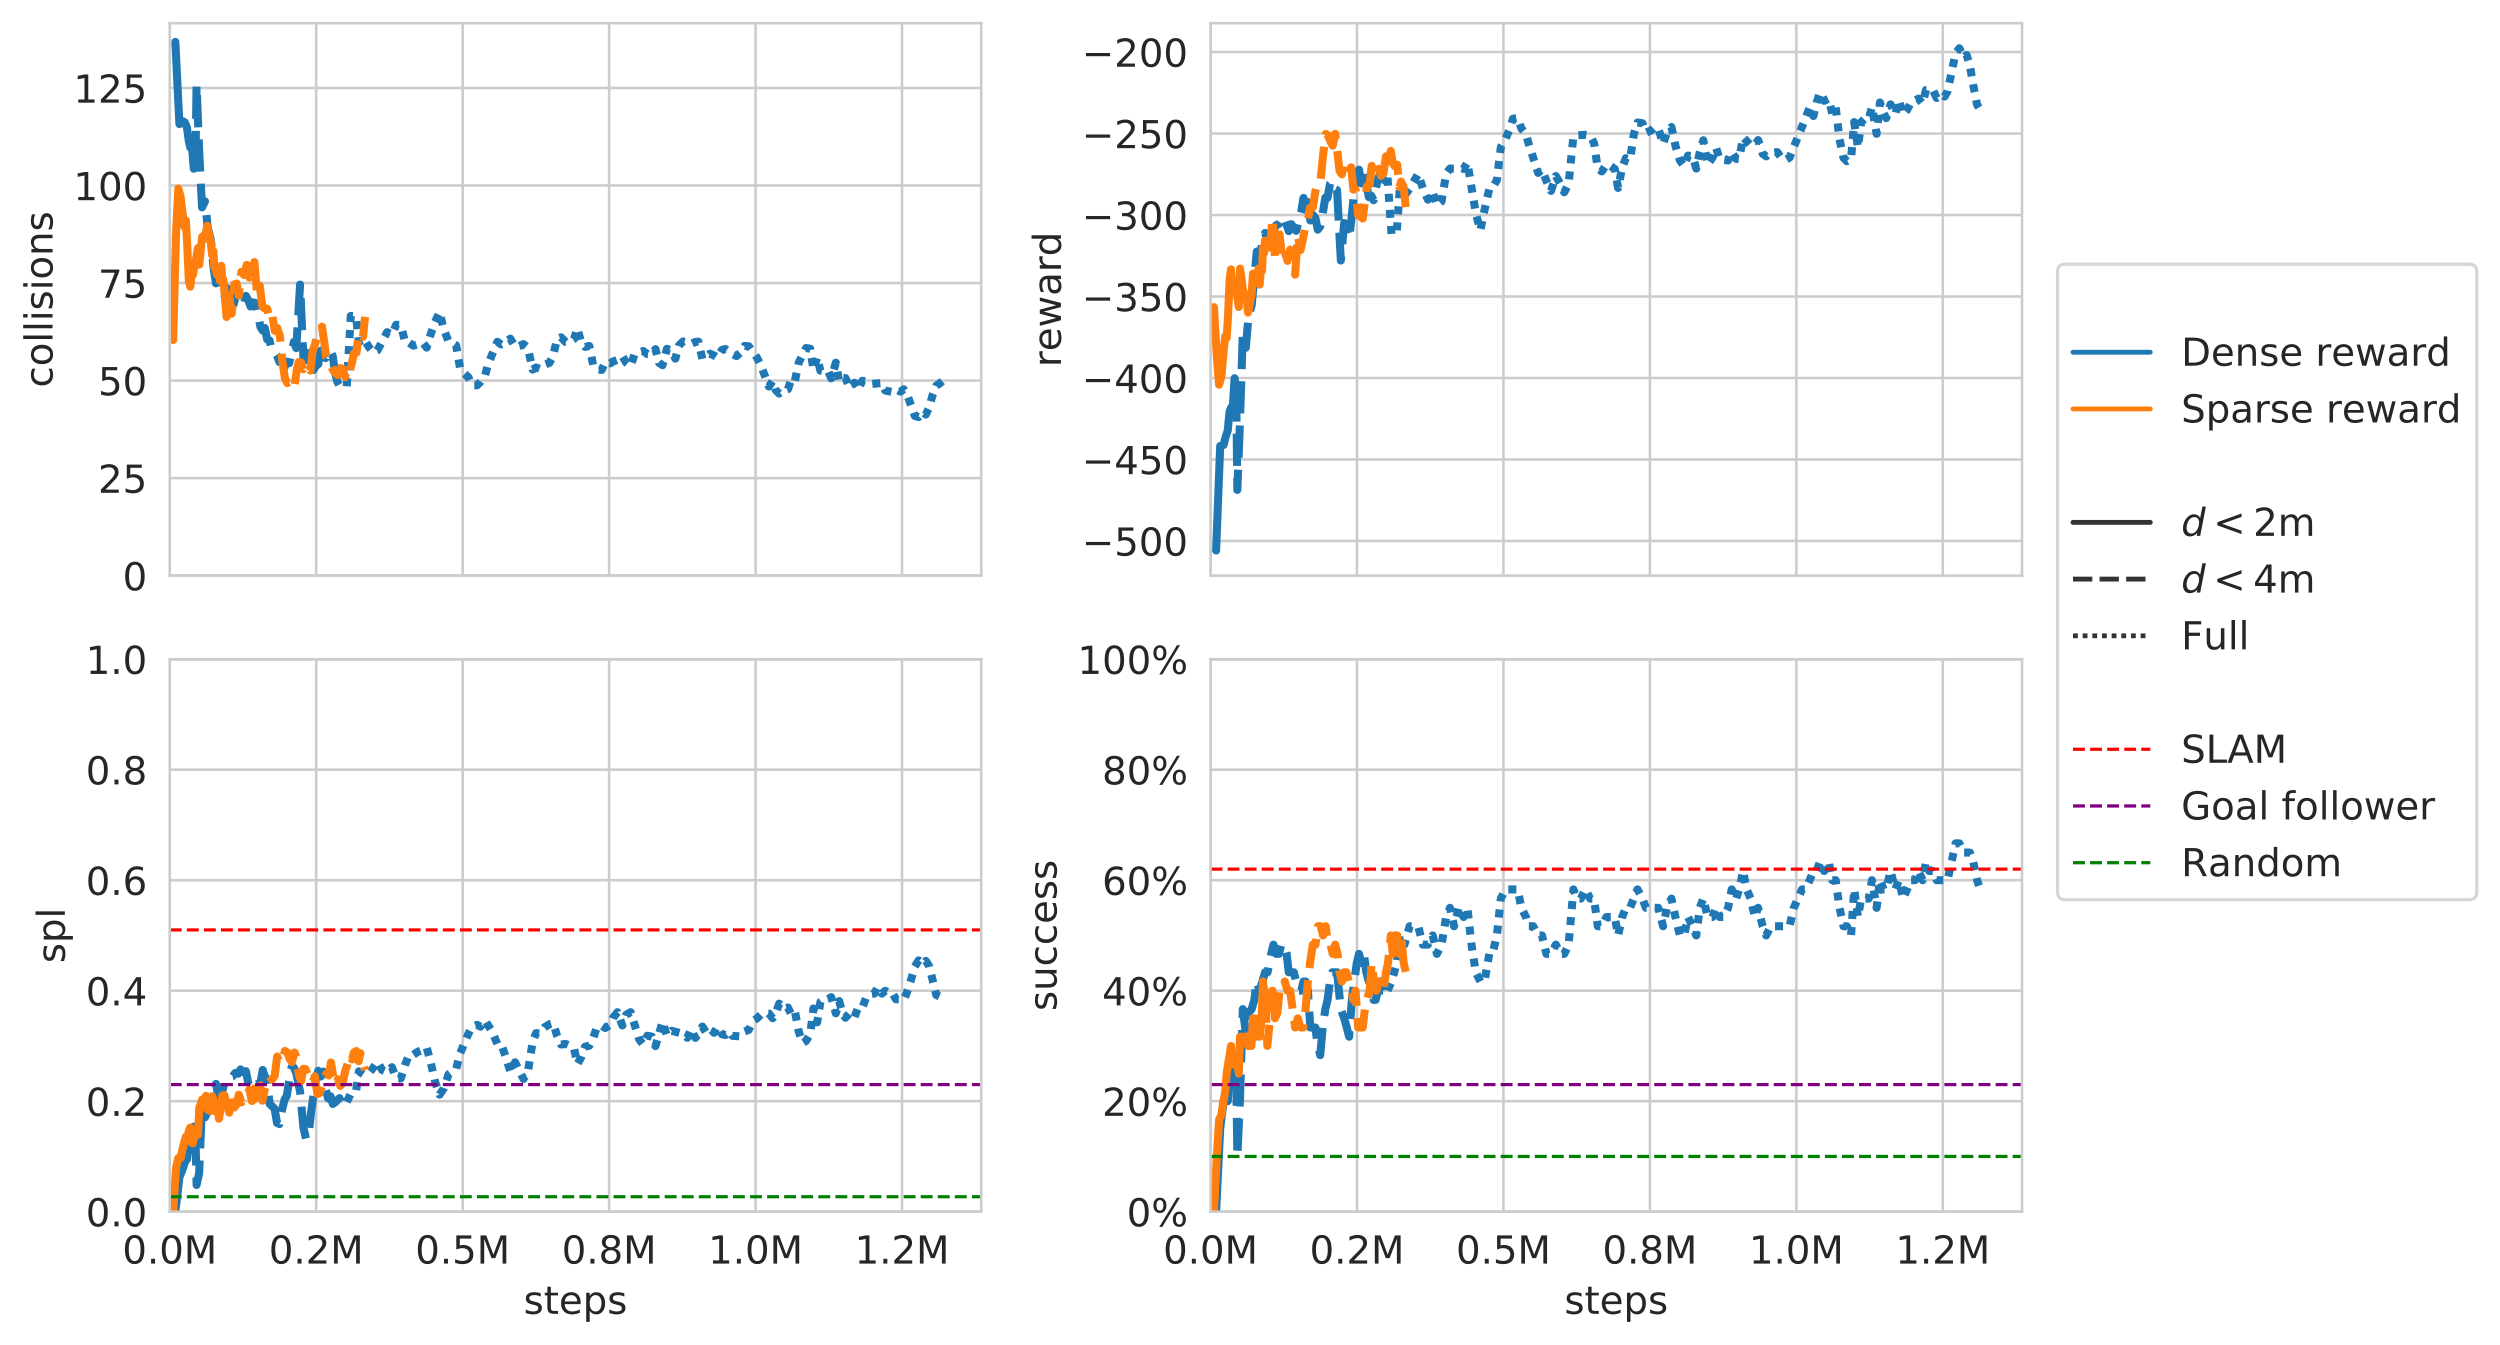 <?xml version="1.0" encoding="utf-8" standalone="no"?>
<!DOCTYPE svg PUBLIC "-//W3C//DTD SVG 1.1//EN"
  "http://www.w3.org/Graphics/SVG/1.1/DTD/svg11.dtd">
<!-- Created with matplotlib (https://matplotlib.org/) -->
<svg height="417.707pt" version="1.1" viewBox="0 0 776.366 417.707" width="776.366pt" xmlns="http://www.w3.org/2000/svg" xmlns:xlink="http://www.w3.org/1999/xlink">
 <defs>
  <style type="text/css">
*{stroke-linecap:butt;stroke-linejoin:round;}
  </style>
 </defs>
 <g id="figure_1">
  <g id="patch_1">
   <path d="M 0 417.707 
L 776.366 417.707 
L 776.366 0 
L 0 0 
z
" style="fill:#ffffff;"/>
  </g>
  <g id="axes_1">
   <g id="patch_2">
    <path d="M 52.719 178.76 
L 304.716 178.76 
L 304.716 7.2 
L 52.719 7.2 
z
" style="fill:#ffffff;"/>
   </g>
   <g id="matplotlib.axis_1">
    <g id="xtick_1">
     <g id="line2d_1">
      <path clip-path="url(#p71d0b558b0)" d="M 52.719 178.76 
L 52.719 7.2 
" style="fill:none;stroke:#cccccc;stroke-linecap:round;stroke-width:0.8;"/>
     </g>
    </g>
    <g id="xtick_2">
     <g id="line2d_2">
      <path clip-path="url(#p71d0b558b0)" d="M 98.199 178.76 
L 98.199 7.2 
" style="fill:none;stroke:#cccccc;stroke-linecap:round;stroke-width:0.8;"/>
     </g>
    </g>
    <g id="xtick_3">
     <g id="line2d_3">
      <path clip-path="url(#p71d0b558b0)" d="M 143.68 178.76 
L 143.68 7.2 
" style="fill:none;stroke:#cccccc;stroke-linecap:round;stroke-width:0.8;"/>
     </g>
    </g>
    <g id="xtick_4">
     <g id="line2d_4">
      <path clip-path="url(#p71d0b558b0)" d="M 189.16 178.76 
L 189.16 7.2 
" style="fill:none;stroke:#cccccc;stroke-linecap:round;stroke-width:0.8;"/>
     </g>
    </g>
    <g id="xtick_5">
     <g id="line2d_5">
      <path clip-path="url(#p71d0b558b0)" d="M 234.641 178.76 
L 234.641 7.2 
" style="fill:none;stroke:#cccccc;stroke-linecap:round;stroke-width:0.8;"/>
     </g>
    </g>
    <g id="xtick_6">
     <g id="line2d_6">
      <path clip-path="url(#p71d0b558b0)" d="M 280.121 178.76 
L 280.121 7.2 
" style="fill:none;stroke:#cccccc;stroke-linecap:round;stroke-width:0.8;"/>
     </g>
    </g>
   </g>
   <g id="matplotlib.axis_2">
    <g id="ytick_1">
     <g id="line2d_7">
      <path clip-path="url(#p71d0b558b0)" d="M 52.719 178.76 
L 304.716 178.76 
" style="fill:none;stroke:#cccccc;stroke-linecap:round;stroke-width:0.8;"/>
     </g>
     <g id="text_1">
      <!-- 0 -->
      <defs>
       <path d="M 31.781 66.406 
Q 24.172 66.406 20.328 58.906 
Q 16.5 51.422 16.5 36.375 
Q 16.5 21.391 20.328 13.891 
Q 24.172 6.391 31.781 6.391 
Q 39.453 6.391 43.281 13.891 
Q 47.125 21.391 47.125 36.375 
Q 47.125 51.422 43.281 58.906 
Q 39.453 66.406 31.781 66.406 
z
M 31.781 74.219 
Q 44.047 74.219 50.516 64.516 
Q 56.984 54.828 56.984 36.375 
Q 56.984 17.969 50.516 8.266 
Q 44.047 -1.422 31.781 -1.422 
Q 19.531 -1.422 13.062 8.266 
Q 6.594 17.969 6.594 36.375 
Q 6.594 54.828 13.062 64.516 
Q 19.531 74.219 31.781 74.219 
z
" id="DejaVuSans-48"/>
      </defs>
      <g style="fill:#262626;" transform="translate(38.084 183.319)scale(0.12 -0.12)">
       <use xlink:href="#DejaVuSans-48"/>
      </g>
     </g>
    </g>
    <g id="ytick_2">
     <g id="line2d_8">
      <path clip-path="url(#p71d0b558b0)" d="M 52.719 148.472 
L 304.716 148.472 
" style="fill:none;stroke:#cccccc;stroke-linecap:round;stroke-width:0.8;"/>
     </g>
     <g id="text_2">
      <!-- 25 -->
      <defs>
       <path d="M 19.188 8.297 
L 53.609 8.297 
L 53.609 0 
L 7.328 0 
L 7.328 8.297 
Q 12.938 14.109 22.625 23.891 
Q 32.328 33.688 34.812 36.531 
Q 39.547 41.844 41.422 45.531 
Q 43.312 49.219 43.312 52.781 
Q 43.312 58.594 39.234 62.25 
Q 35.156 65.922 28.609 65.922 
Q 23.969 65.922 18.812 64.312 
Q 13.672 62.703 7.812 59.422 
L 7.812 69.391 
Q 13.766 71.781 18.938 73 
Q 24.125 74.219 28.422 74.219 
Q 39.75 74.219 46.484 68.547 
Q 53.219 62.891 53.219 53.422 
Q 53.219 48.922 51.531 44.891 
Q 49.859 40.875 45.406 35.406 
Q 44.188 33.984 37.641 27.219 
Q 31.109 20.453 19.188 8.297 
z
" id="DejaVuSans-50"/>
       <path d="M 10.797 72.906 
L 49.516 72.906 
L 49.516 64.594 
L 19.828 64.594 
L 19.828 46.734 
Q 21.969 47.469 24.109 47.828 
Q 26.266 48.188 28.422 48.188 
Q 40.625 48.188 47.75 41.5 
Q 54.891 34.812 54.891 23.391 
Q 54.891 11.625 47.562 5.094 
Q 40.234 -1.422 26.906 -1.422 
Q 22.312 -1.422 17.547 -0.641 
Q 12.797 0.141 7.719 1.703 
L 7.719 11.625 
Q 12.109 9.234 16.797 8.062 
Q 21.484 6.891 26.703 6.891 
Q 35.156 6.891 40.078 11.328 
Q 45.016 15.766 45.016 23.391 
Q 45.016 31 40.078 35.438 
Q 35.156 39.891 26.703 39.891 
Q 22.75 39.891 18.812 39.016 
Q 14.891 38.141 10.797 36.281 
z
" id="DejaVuSans-53"/>
      </defs>
      <g style="fill:#262626;" transform="translate(30.449 153.031)scale(0.12 -0.12)">
       <use xlink:href="#DejaVuSans-50"/>
       <use x="63.623" xlink:href="#DejaVuSans-53"/>
      </g>
     </g>
    </g>
    <g id="ytick_3">
     <g id="line2d_9">
      <path clip-path="url(#p71d0b558b0)" d="M 52.719 118.184 
L 304.716 118.184 
" style="fill:none;stroke:#cccccc;stroke-linecap:round;stroke-width:0.8;"/>
     </g>
     <g id="text_3">
      <!-- 50 -->
      <g style="fill:#262626;" transform="translate(30.449 122.743)scale(0.12 -0.12)">
       <use xlink:href="#DejaVuSans-53"/>
       <use x="63.623" xlink:href="#DejaVuSans-48"/>
      </g>
     </g>
    </g>
    <g id="ytick_4">
     <g id="line2d_10">
      <path clip-path="url(#p71d0b558b0)" d="M 52.719 87.896 
L 304.716 87.896 
" style="fill:none;stroke:#cccccc;stroke-linecap:round;stroke-width:0.8;"/>
     </g>
     <g id="text_4">
      <!-- 75 -->
      <defs>
       <path d="M 8.203 72.906 
L 55.078 72.906 
L 55.078 68.703 
L 28.609 0 
L 18.312 0 
L 43.219 64.594 
L 8.203 64.594 
z
" id="DejaVuSans-55"/>
      </defs>
      <g style="fill:#262626;" transform="translate(30.449 92.455)scale(0.12 -0.12)">
       <use xlink:href="#DejaVuSans-55"/>
       <use x="63.623" xlink:href="#DejaVuSans-53"/>
      </g>
     </g>
    </g>
    <g id="ytick_5">
     <g id="line2d_11">
      <path clip-path="url(#p71d0b558b0)" d="M 52.719 57.608 
L 304.716 57.608 
" style="fill:none;stroke:#cccccc;stroke-linecap:round;stroke-width:0.8;"/>
     </g>
     <g id="text_5">
      <!-- 100 -->
      <defs>
       <path d="M 12.406 8.297 
L 28.516 8.297 
L 28.516 63.922 
L 10.984 60.406 
L 10.984 69.391 
L 28.422 72.906 
L 38.281 72.906 
L 38.281 8.297 
L 54.391 8.297 
L 54.391 0 
L 12.406 0 
z
" id="DejaVuSans-49"/>
      </defs>
      <g style="fill:#262626;" transform="translate(22.814 62.167)scale(0.12 -0.12)">
       <use xlink:href="#DejaVuSans-49"/>
       <use x="63.623" xlink:href="#DejaVuSans-48"/>
       <use x="127.246" xlink:href="#DejaVuSans-48"/>
      </g>
     </g>
    </g>
    <g id="ytick_6">
     <g id="line2d_12">
      <path clip-path="url(#p71d0b558b0)" d="M 52.719 27.32 
L 304.716 27.32 
" style="fill:none;stroke:#cccccc;stroke-linecap:round;stroke-width:0.8;"/>
     </g>
     <g id="text_6">
      <!-- 125 -->
      <g style="fill:#262626;" transform="translate(22.814 31.879)scale(0.12 -0.12)">
       <use xlink:href="#DejaVuSans-49"/>
       <use x="63.623" xlink:href="#DejaVuSans-50"/>
       <use x="127.246" xlink:href="#DejaVuSans-53"/>
      </g>
     </g>
    </g>
    <g id="text_7">
     <!-- collisions -->
     <defs>
      <path d="M 48.781 52.594 
L 48.781 44.188 
Q 44.969 46.297 41.141 47.344 
Q 37.312 48.391 33.406 48.391 
Q 24.656 48.391 19.812 42.844 
Q 14.984 37.312 14.984 27.297 
Q 14.984 17.281 19.812 11.734 
Q 24.656 6.203 33.406 6.203 
Q 37.312 6.203 41.141 7.25 
Q 44.969 8.297 48.781 10.406 
L 48.781 2.094 
Q 45.016 0.344 40.984 -0.531 
Q 36.969 -1.422 32.422 -1.422 
Q 20.062 -1.422 12.781 6.344 
Q 5.516 14.109 5.516 27.297 
Q 5.516 40.672 12.859 48.328 
Q 20.219 56 33.016 56 
Q 37.156 56 41.109 55.141 
Q 45.062 54.297 48.781 52.594 
z
" id="DejaVuSans-99"/>
      <path d="M 30.609 48.391 
Q 23.391 48.391 19.188 42.75 
Q 14.984 37.109 14.984 27.297 
Q 14.984 17.484 19.156 11.844 
Q 23.344 6.203 30.609 6.203 
Q 37.797 6.203 41.984 11.859 
Q 46.188 17.531 46.188 27.297 
Q 46.188 37.016 41.984 42.703 
Q 37.797 48.391 30.609 48.391 
z
M 30.609 56 
Q 42.328 56 49.016 48.375 
Q 55.719 40.766 55.719 27.297 
Q 55.719 13.875 49.016 6.219 
Q 42.328 -1.422 30.609 -1.422 
Q 18.844 -1.422 12.172 6.219 
Q 5.516 13.875 5.516 27.297 
Q 5.516 40.766 12.172 48.375 
Q 18.844 56 30.609 56 
z
" id="DejaVuSans-111"/>
      <path d="M 9.422 75.984 
L 18.406 75.984 
L 18.406 0 
L 9.422 0 
z
" id="DejaVuSans-108"/>
      <path d="M 9.422 54.688 
L 18.406 54.688 
L 18.406 0 
L 9.422 0 
z
M 9.422 75.984 
L 18.406 75.984 
L 18.406 64.594 
L 9.422 64.594 
z
" id="DejaVuSans-105"/>
      <path d="M 44.281 53.078 
L 44.281 44.578 
Q 40.484 46.531 36.375 47.5 
Q 32.281 48.484 27.875 48.484 
Q 21.188 48.484 17.844 46.438 
Q 14.5 44.391 14.5 40.281 
Q 14.5 37.156 16.891 35.375 
Q 19.281 33.594 26.516 31.984 
L 29.594 31.297 
Q 39.156 29.25 43.188 25.516 
Q 47.219 21.781 47.219 15.094 
Q 47.219 7.469 41.188 3.016 
Q 35.156 -1.422 24.609 -1.422 
Q 20.219 -1.422 15.453 -0.562 
Q 10.688 0.297 5.422 2 
L 5.422 11.281 
Q 10.406 8.688 15.234 7.391 
Q 20.062 6.109 24.812 6.109 
Q 31.156 6.109 34.562 8.281 
Q 37.984 10.453 37.984 14.406 
Q 37.984 18.062 35.516 20.016 
Q 33.062 21.969 24.703 23.781 
L 21.578 24.516 
Q 13.234 26.266 9.516 29.906 
Q 5.812 33.547 5.812 39.891 
Q 5.812 47.609 11.281 51.797 
Q 16.75 56 26.812 56 
Q 31.781 56 36.172 55.266 
Q 40.578 54.547 44.281 53.078 
z
" id="DejaVuSans-115"/>
      <path d="M 54.891 33.016 
L 54.891 0 
L 45.906 0 
L 45.906 32.719 
Q 45.906 40.484 42.875 44.328 
Q 39.844 48.188 33.797 48.188 
Q 26.516 48.188 22.312 43.547 
Q 18.109 38.922 18.109 30.906 
L 18.109 0 
L 9.078 0 
L 9.078 54.688 
L 18.109 54.688 
L 18.109 46.188 
Q 21.344 51.125 25.703 53.562 
Q 30.078 56 35.797 56 
Q 45.219 56 50.047 50.172 
Q 54.891 44.344 54.891 33.016 
z
" id="DejaVuSans-110"/>
     </defs>
     <g style="fill:#262626;" transform="translate(16.318 120.343)rotate(-90)scale(0.12 -0.12)">
      <use xlink:href="#DejaVuSans-99"/>
      <use x="54.98" xlink:href="#DejaVuSans-111"/>
      <use x="116.162" xlink:href="#DejaVuSans-108"/>
      <use x="143.945" xlink:href="#DejaVuSans-108"/>
      <use x="171.729" xlink:href="#DejaVuSans-105"/>
      <use x="199.512" xlink:href="#DejaVuSans-115"/>
      <use x="251.611" xlink:href="#DejaVuSans-105"/>
      <use x="279.395" xlink:href="#DejaVuSans-111"/>
      <use x="340.576" xlink:href="#DejaVuSans-110"/>
      <use x="403.955" xlink:href="#DejaVuSans-115"/>
     </g>
    </g>
   </g>
   <g id="line2d_13">
    <path clip-path="url(#p71d0b558b0)" d="M 54.452 13.024 
L 55.718 38.527 
L 56.779 37.659 
L 57.403 38.012 
L 58.06 39.629 
L 58.62 43.716 
L 59.099 45.816 
L 59.674 46.381 
L 60.184 52.399 
L 60.688 50.642 
" style="fill:none;stroke:#1f77b4;stroke-linecap:round;stroke-width:2.5;"/>
   </g>
   <g id="line2d_14">
    <path clip-path="url(#p71d0b558b0)" d="M 60.688 50.642 
L 61.046 26.351 
L 61.846 46.644 
L 62.744 64.393 
L 63.651 62.515 
L 64.508 70.644 
L 65.49 74.529 
L 66.323 83.131 
L 67.069 87.997 
L 67.919 87.573 
L 68.835 91.975 
L 69.648 92.561 
L 70.438 89.451 
L 71.519 92.338 
L 72.263 92.46 
L 73.084 93.913 
L 73.963 94.135 
L 74.7 94.297 
L 75.558 95.347 
L 76.354 91.894 
L 77.014 93.025 
L 77.81 95.185 
L 78.582 93.913 
L 79.315 94.075 
L 80.126 97.709 
L 80.889 101.546 
L 81.586 102.656 
L 82.225 101.849 
L 82.961 105.362 
L 83.71 105.705 
L 84.483 109.098 
L 85.287 109.421 
L 86.019 110.471 
L 86.781 112.429 
L 87.556 111.824 
L 88.366 114.045 
L 89.055 112.308 
L 89.816 112.752 
L 90.548 109.178 
L 91.277 106.17 
L 92.007 108.108 
L 93.184 88.381 
L 94.222 111.077 
L 95.02 111.844 
L 95.767 109.623 
L 96.602 109.663 
L 97.364 114.873 
L 98.122 113.56 
L 98.816 113.116 
L 99.569 108.936 
L 100.359 109.885 
L 101.091 111.198 
L 101.891 109.158 
L 102.644 109.017 
L 103.354 110.653 
L 103.987 115.297 
L 104.688 118.426 
L 105.437 119.84 
L 106.086 120.486 
L 106.92 119.315 
L 107.687 119.961 
" style="fill:none;stroke:#1f77b4;stroke-dasharray:10,3.75;stroke-dashoffset:0;stroke-width:2.5;"/>
   </g>
   <g id="line2d_15">
    <path clip-path="url(#p71d0b558b0)" d="M 107.687 119.961 
L 108.933 98.113 
L 110.57 98.275 
L 111.458 106.251 
L 112.935 105.08 
L 114.555 107.785 
L 115.833 109.401 
L 117.198 108.815 
L 120.224 103.161 
L 121.716 103.929 
L 123.014 100.859 
L 124.456 100.92 
L 125.874 106.473 
L 127.071 106.453 
L 128.345 107.341 
L 131.316 106.392 
L 132.486 107.947 
L 133.773 103.706 
L 135.078 100.032 
L 136.504 96.902 
L 137.791 102.192 
L 139.289 106.029 
L 140.288 106.432 
L 141.653 107.26 
L 142.865 114.267 
L 144.276 116.064 
L 145.454 117.154 
L 146.631 119.678 
L 148.124 119.658 
L 149.225 118.568 
L 150.689 116.468 
L 151.503 113.277 
L 154.46 106.15 
L 155.645 106.957 
L 157.024 106.23 
L 158.459 105.16 
L 159.956 107.644 
L 161.314 107.422 
L 162.567 106.856 
L 163.921 107.967 
L 165.404 114.772 
L 166.491 114.126 
L 167.711 114.57 
L 169.102 113.257 
L 170.618 112.692 
L 171.817 110.43 
L 172.966 105.221 
L 174.228 104.756 
L 175.651 106.21 
L 176.908 106.17 
L 178.262 105.241 
L 179.283 101.95 
L 180.537 106.533 
L 181.688 107.745 
L 182.992 107.442 
L 184.203 113.399 
L 185.321 114.772 
L 186.859 114.873 
L 187.921 112.47 
L 189.496 112.833 
L 190.391 112.268 
L 191.74 111.783 
L 193.263 110.552 
L 194.465 112.631 
L 195.846 113.722 
L 197.086 109.865 
L 198.482 109.36 
L 199.78 109.017 
L 201 109.966 
L 202.429 110.087 
L 203.56 108.431 
L 204.651 112.672 
L 205.745 113.419 
L 207.117 108.31 
L 208.606 108.997 
L 209.723 111.379 
L 210.852 107.28 
L 212.114 106.029 
L 213.441 106.352 
L 214.564 106.816 
L 215.942 106.19 
L 216.875 106.089 
L 218.12 111.44 
L 219.192 111.036 
L 220.475 109.825 
L 221.732 110.39 
L 222.764 111.097 
L 224.179 108.674 
L 225.275 108.391 
L 227.433 109.946 
L 228.71 110.572 
L 230.127 109.401 
L 231.228 107.422 
L 232.528 107.523 
L 235.082 111.097 
L 236.411 113.762 
L 238.776 120.042 
L 239.942 118.325 
L 240.893 121.173 
L 241.969 122.223 
L 243.28 121.233 
L 244.7 120.849 
L 245.793 117.599 
L 246.865 118.265 
L 248.052 112.611 
L 250.319 108.068 
L 251.632 108.31 
L 252.602 114.852 
L 253.781 110.996 
L 254.773 115.115 
L 256.003 115.337 
L 257.106 115.014 
L 258.123 117.498 
L 259.566 112.631 
L 260.601 118.568 
L 261.747 117.356 
L 262.549 117.417 
L 263.895 120.446 
L 265.353 118.871 
L 266.477 121.031 
L 267.796 118.265 
L 269.012 118.447 
L 270.252 119.295 
L 273.851 118.931 
L 274.901 121.273 
L 276.981 121.718 
L 278.217 120.849 
L 279.627 121.617 
L 280.665 120.89 
L 281.597 122.202 
L 284.087 129.169 
L 285.262 129.512 
L 286.595 127.917 
L 287.508 128.745 
L 288.542 126.544 
L 289.575 122.808 
L 290.771 119.759 
L 291.783 119.113 
L 292.766 118.245 
L 292.766 118.245 
" style="fill:none;stroke:#1f77b4;stroke-dasharray:2.5,2.5;stroke-dashoffset:0;stroke-width:2.5;"/>
   </g>
   <g id="line2d_16">
    <path clip-path="url(#p71d0b558b0)" d="M 53.771 105.584 
L 54.672 72.449 
L 55.373 58.577 
L 56.095 61.061 
L 56.721 66.501 
L 57.273 70.471 
L 57.728 68.492 
L 58.146 76.185 
L 58.638 87.189 
L 59.081 89.027 
L 59.499 85.413 
L 59.873 85.453 
L 60.237 83.494 
L 60.676 81.758 
L 61.086 79.173 
L 61.488 77.013 
L 61.885 82.162 
L 62.324 77.659 
L 62.777 73.54 
L 63.166 74.428 
L 63.541 72.772 
L 63.933 72.369 
L 64.354 70.127 
L 64.712 72.005 
L 65.062 73.6 
L 65.436 74.933 
L 65.9 79.234 
L 66.26 77.982 
L 66.542 82.889 
L 66.941 83.515 
L 67.364 85.271 
L 67.699 85.352 
L 67.988 83.434 
L 68.332 87.169 
L 68.72 82.545 
L 69.007 86.523 
L 69.345 86.705 
L 69.631 89.653 
" style="fill:none;stroke:#ff7f0e;stroke-linecap:round;stroke-width:2.5;"/>
   </g>
   <g id="line2d_17">
    <path clip-path="url(#p71d0b558b0)" d="M 69.631 89.653 
L 70.366 98.436 
L 71.203 91.712 
L 71.958 97.427 
L 72.747 88.32 
L 73.481 88.042 
L 74.146 91.813 
L 74.975 84.403 
L 75.774 85.372 
L 76.625 82.263 
L 77.443 86.22 
L 78.222 84.746 
L 78.996 81.394 
L 79.818 91.369 
L 80.66 88.704 
L 81.48 95.226 
L 82.241 95.791 
L 82.939 95.852 
L 83.608 98.578 
L 84.483 97.407 
L 85.313 102.737 
L 86.068 101.829 
L 86.921 104.332 
L 87.668 112.005 
L 88.482 117.457 
L 89.228 118.972 
L 89.978 118.588 
L 90.66 118.305 
L 91.432 120.102 
L 92.167 114.913 
L 92.78 112.409 
L 93.512 112.591 
L 94.178 114.671 
L 94.892 113.641 
L 95.677 113.439 
L 96.408 115.095 
L 97.082 108.876 
L 97.755 107.2 
L 98.569 104.272 
L 99.259 103.101 
L 99.988 101.445 
L 100.652 105.928 
L 101.263 110.733 
L 102.112 111.521 
L 102.763 113.681 
L 103.49 115.075 
L 104.229 115.923 
L 104.898 116.508 
L 105.658 114.287 
L 106.408 114.509 
L 107.201 117.094 
L 107.84 113.883 
L 108.702 114.974 
L 109.329 112.51 
L 109.936 109.663 
L 110.692 109.502 
L 111.377 103.505 
L 111.9 103.646 
L 112.719 104.575 
L 113.37 98.396 
" style="fill:none;stroke:#ff7f0e;stroke-dasharray:10,3.75;stroke-dashoffset:0;stroke-width:2.5;"/>
   </g>
   <g id="line2d_18"/>
   <g id="line2d_19"/>
   <g id="line2d_20"/>
   <g id="line2d_21"/>
   <g id="line2d_22"/>
   <g id="line2d_23"/>
   <g id="line2d_24"/>
   <g id="patch_3">
    <path d="M 52.719 178.76 
L 52.719 7.2 
" style="fill:none;stroke:#cccccc;stroke-linecap:square;stroke-linejoin:miter;stroke-width:0.8;"/>
   </g>
   <g id="patch_4">
    <path d="M 304.716 178.76 
L 304.716 7.2 
" style="fill:none;stroke:#cccccc;stroke-linecap:square;stroke-linejoin:miter;stroke-width:0.8;"/>
   </g>
   <g id="patch_5">
    <path d="M 52.719 178.76 
L 304.716 178.76 
" style="fill:none;stroke:#cccccc;stroke-linecap:square;stroke-linejoin:miter;stroke-width:0.8;"/>
   </g>
   <g id="patch_6">
    <path d="M 52.719 7.2 
L 304.716 7.2 
" style="fill:none;stroke:#cccccc;stroke-linecap:square;stroke-linejoin:miter;stroke-width:0.8;"/>
   </g>
  </g>
  <g id="axes_2">
   <g id="patch_7">
    <path d="M 375.926 178.76 
L 627.924 178.76 
L 627.924 7.2 
L 375.926 7.2 
z
" style="fill:#ffffff;"/>
   </g>
   <g id="matplotlib.axis_3">
    <g id="xtick_7">
     <g id="line2d_25">
      <path clip-path="url(#p024ce64310)" d="M 375.926 178.76 
L 375.926 7.2 
" style="fill:none;stroke:#cccccc;stroke-linecap:round;stroke-width:0.8;"/>
     </g>
    </g>
    <g id="xtick_8">
     <g id="line2d_26">
      <path clip-path="url(#p024ce64310)" d="M 421.407 178.76 
L 421.407 7.2 
" style="fill:none;stroke:#cccccc;stroke-linecap:round;stroke-width:0.8;"/>
     </g>
    </g>
    <g id="xtick_9">
     <g id="line2d_27">
      <path clip-path="url(#p024ce64310)" d="M 466.887 178.76 
L 466.887 7.2 
" style="fill:none;stroke:#cccccc;stroke-linecap:round;stroke-width:0.8;"/>
     </g>
    </g>
    <g id="xtick_10">
     <g id="line2d_28">
      <path clip-path="url(#p024ce64310)" d="M 512.368 178.76 
L 512.368 7.2 
" style="fill:none;stroke:#cccccc;stroke-linecap:round;stroke-width:0.8;"/>
     </g>
    </g>
    <g id="xtick_11">
     <g id="line2d_29">
      <path clip-path="url(#p024ce64310)" d="M 557.848 178.76 
L 557.848 7.2 
" style="fill:none;stroke:#cccccc;stroke-linecap:round;stroke-width:0.8;"/>
     </g>
    </g>
    <g id="xtick_12">
     <g id="line2d_30">
      <path clip-path="url(#p024ce64310)" d="M 603.329 178.76 
L 603.329 7.2 
" style="fill:none;stroke:#cccccc;stroke-linecap:round;stroke-width:0.8;"/>
     </g>
    </g>
   </g>
   <g id="matplotlib.axis_4">
    <g id="ytick_7">
     <g id="line2d_31">
      <path clip-path="url(#p024ce64310)" d="M 375.926 167.996 
L 627.924 167.996 
" style="fill:none;stroke:#cccccc;stroke-linecap:round;stroke-width:0.8;"/>
     </g>
     <g id="text_8">
      <!-- −500 -->
      <defs>
       <path d="M 10.594 35.5 
L 73.188 35.5 
L 73.188 27.203 
L 10.594 27.203 
z
" id="DejaVuSans-8722"/>
      </defs>
      <g style="fill:#262626;" transform="translate(335.966 172.555)scale(0.12 -0.12)">
       <use xlink:href="#DejaVuSans-8722"/>
       <use x="83.789" xlink:href="#DejaVuSans-53"/>
       <use x="147.412" xlink:href="#DejaVuSans-48"/>
       <use x="211.035" xlink:href="#DejaVuSans-48"/>
      </g>
     </g>
    </g>
    <g id="ytick_8">
     <g id="line2d_32">
      <path clip-path="url(#p024ce64310)" d="M 375.926 142.69 
L 627.924 142.69 
" style="fill:none;stroke:#cccccc;stroke-linecap:round;stroke-width:0.8;"/>
     </g>
     <g id="text_9">
      <!-- −450 -->
      <defs>
       <path d="M 37.797 64.312 
L 12.891 25.391 
L 37.797 25.391 
z
M 35.203 72.906 
L 47.609 72.906 
L 47.609 25.391 
L 58.016 25.391 
L 58.016 17.188 
L 47.609 17.188 
L 47.609 0 
L 37.797 0 
L 37.797 17.188 
L 4.891 17.188 
L 4.891 26.703 
z
" id="DejaVuSans-52"/>
      </defs>
      <g style="fill:#262626;" transform="translate(335.966 147.249)scale(0.12 -0.12)">
       <use xlink:href="#DejaVuSans-8722"/>
       <use x="83.789" xlink:href="#DejaVuSans-52"/>
       <use x="147.412" xlink:href="#DejaVuSans-53"/>
       <use x="211.035" xlink:href="#DejaVuSans-48"/>
      </g>
     </g>
    </g>
    <g id="ytick_9">
     <g id="line2d_33">
      <path clip-path="url(#p024ce64310)" d="M 375.926 117.385 
L 627.924 117.385 
" style="fill:none;stroke:#cccccc;stroke-linecap:round;stroke-width:0.8;"/>
     </g>
     <g id="text_10">
      <!-- −400 -->
      <g style="fill:#262626;" transform="translate(335.966 121.944)scale(0.12 -0.12)">
       <use xlink:href="#DejaVuSans-8722"/>
       <use x="83.789" xlink:href="#DejaVuSans-52"/>
       <use x="147.412" xlink:href="#DejaVuSans-48"/>
       <use x="211.035" xlink:href="#DejaVuSans-48"/>
      </g>
     </g>
    </g>
    <g id="ytick_10">
     <g id="line2d_34">
      <path clip-path="url(#p024ce64310)" d="M 375.926 92.079 
L 627.924 92.079 
" style="fill:none;stroke:#cccccc;stroke-linecap:round;stroke-width:0.8;"/>
     </g>
     <g id="text_11">
      <!-- −350 -->
      <defs>
       <path d="M 40.578 39.312 
Q 47.656 37.797 51.625 33 
Q 55.609 28.219 55.609 21.188 
Q 55.609 10.406 48.188 4.484 
Q 40.766 -1.422 27.094 -1.422 
Q 22.516 -1.422 17.656 -0.516 
Q 12.797 0.391 7.625 2.203 
L 7.625 11.719 
Q 11.719 9.328 16.594 8.109 
Q 21.484 6.891 26.812 6.891 
Q 36.078 6.891 40.938 10.547 
Q 45.797 14.203 45.797 21.188 
Q 45.797 27.641 41.281 31.266 
Q 36.766 34.906 28.719 34.906 
L 20.219 34.906 
L 20.219 43.016 
L 29.109 43.016 
Q 36.375 43.016 40.234 45.922 
Q 44.094 48.828 44.094 54.297 
Q 44.094 59.906 40.109 62.906 
Q 36.141 65.922 28.719 65.922 
Q 24.656 65.922 20.016 65.031 
Q 15.375 64.156 9.812 62.312 
L 9.812 71.094 
Q 15.438 72.656 20.344 73.438 
Q 25.25 74.219 29.594 74.219 
Q 40.828 74.219 47.359 69.109 
Q 53.906 64.016 53.906 55.328 
Q 53.906 49.266 50.438 45.094 
Q 46.969 40.922 40.578 39.312 
z
" id="DejaVuSans-51"/>
      </defs>
      <g style="fill:#262626;" transform="translate(335.966 96.638)scale(0.12 -0.12)">
       <use xlink:href="#DejaVuSans-8722"/>
       <use x="83.789" xlink:href="#DejaVuSans-51"/>
       <use x="147.412" xlink:href="#DejaVuSans-53"/>
       <use x="211.035" xlink:href="#DejaVuSans-48"/>
      </g>
     </g>
    </g>
    <g id="ytick_11">
     <g id="line2d_35">
      <path clip-path="url(#p024ce64310)" d="M 375.926 66.773 
L 627.924 66.773 
" style="fill:none;stroke:#cccccc;stroke-linecap:round;stroke-width:0.8;"/>
     </g>
     <g id="text_12">
      <!-- −300 -->
      <g style="fill:#262626;" transform="translate(335.966 71.332)scale(0.12 -0.12)">
       <use xlink:href="#DejaVuSans-8722"/>
       <use x="83.789" xlink:href="#DejaVuSans-51"/>
       <use x="147.412" xlink:href="#DejaVuSans-48"/>
       <use x="211.035" xlink:href="#DejaVuSans-48"/>
      </g>
     </g>
    </g>
    <g id="ytick_12">
     <g id="line2d_36">
      <path clip-path="url(#p024ce64310)" d="M 375.926 41.467 
L 627.924 41.467 
" style="fill:none;stroke:#cccccc;stroke-linecap:round;stroke-width:0.8;"/>
     </g>
     <g id="text_13">
      <!-- −250 -->
      <g style="fill:#262626;" transform="translate(335.966 46.027)scale(0.12 -0.12)">
       <use xlink:href="#DejaVuSans-8722"/>
       <use x="83.789" xlink:href="#DejaVuSans-50"/>
       <use x="147.412" xlink:href="#DejaVuSans-53"/>
       <use x="211.035" xlink:href="#DejaVuSans-48"/>
      </g>
     </g>
    </g>
    <g id="ytick_13">
     <g id="line2d_37">
      <path clip-path="url(#p024ce64310)" d="M 375.926 16.162 
L 627.924 16.162 
" style="fill:none;stroke:#cccccc;stroke-linecap:round;stroke-width:0.8;"/>
     </g>
     <g id="text_14">
      <!-- −200 -->
      <g style="fill:#262626;" transform="translate(335.966 20.721)scale(0.12 -0.12)">
       <use xlink:href="#DejaVuSans-8722"/>
       <use x="83.789" xlink:href="#DejaVuSans-50"/>
       <use x="147.412" xlink:href="#DejaVuSans-48"/>
       <use x="211.035" xlink:href="#DejaVuSans-48"/>
      </g>
     </g>
    </g>
    <g id="text_15">
     <!-- reward -->
     <defs>
      <path d="M 41.109 46.297 
Q 39.594 47.172 37.812 47.578 
Q 36.031 48 33.891 48 
Q 26.266 48 22.188 43.047 
Q 18.109 38.094 18.109 28.812 
L 18.109 0 
L 9.078 0 
L 9.078 54.688 
L 18.109 54.688 
L 18.109 46.188 
Q 20.953 51.172 25.484 53.578 
Q 30.031 56 36.531 56 
Q 37.453 56 38.578 55.875 
Q 39.703 55.766 41.062 55.516 
z
" id="DejaVuSans-114"/>
      <path d="M 56.203 29.594 
L 56.203 25.203 
L 14.891 25.203 
Q 15.484 15.922 20.484 11.062 
Q 25.484 6.203 34.422 6.203 
Q 39.594 6.203 44.453 7.469 
Q 49.312 8.734 54.109 11.281 
L 54.109 2.781 
Q 49.266 0.734 44.188 -0.344 
Q 39.109 -1.422 33.891 -1.422 
Q 20.797 -1.422 13.156 6.188 
Q 5.516 13.812 5.516 26.812 
Q 5.516 40.234 12.766 48.109 
Q 20.016 56 32.328 56 
Q 43.359 56 49.781 48.891 
Q 56.203 41.797 56.203 29.594 
z
M 47.219 32.234 
Q 47.125 39.594 43.094 43.984 
Q 39.062 48.391 32.422 48.391 
Q 24.906 48.391 20.391 44.141 
Q 15.875 39.891 15.188 32.172 
z
" id="DejaVuSans-101"/>
      <path d="M 4.203 54.688 
L 13.188 54.688 
L 24.422 12.016 
L 35.594 54.688 
L 46.188 54.688 
L 57.422 12.016 
L 68.609 54.688 
L 77.594 54.688 
L 63.281 0 
L 52.688 0 
L 40.922 44.828 
L 29.109 0 
L 18.5 0 
z
" id="DejaVuSans-119"/>
      <path d="M 34.281 27.484 
Q 23.391 27.484 19.188 25 
Q 14.984 22.516 14.984 16.5 
Q 14.984 11.719 18.141 8.906 
Q 21.297 6.109 26.703 6.109 
Q 34.188 6.109 38.703 11.406 
Q 43.219 16.703 43.219 25.484 
L 43.219 27.484 
z
M 52.203 31.203 
L 52.203 0 
L 43.219 0 
L 43.219 8.297 
Q 40.141 3.328 35.547 0.953 
Q 30.953 -1.422 24.312 -1.422 
Q 15.922 -1.422 10.953 3.297 
Q 6 8.016 6 15.922 
Q 6 25.141 12.172 29.828 
Q 18.359 34.516 30.609 34.516 
L 43.219 34.516 
L 43.219 35.406 
Q 43.219 41.609 39.141 45 
Q 35.062 48.391 27.688 48.391 
Q 23 48.391 18.547 47.266 
Q 14.109 46.141 10.016 43.891 
L 10.016 52.203 
Q 14.938 54.109 19.578 55.047 
Q 24.219 56 28.609 56 
Q 40.484 56 46.344 49.844 
Q 52.203 43.703 52.203 31.203 
z
" id="DejaVuSans-97"/>
      <path d="M 45.406 46.391 
L 45.406 75.984 
L 54.391 75.984 
L 54.391 0 
L 45.406 0 
L 45.406 8.203 
Q 42.578 3.328 38.25 0.953 
Q 33.938 -1.422 27.875 -1.422 
Q 17.969 -1.422 11.734 6.484 
Q 5.516 14.406 5.516 27.297 
Q 5.516 40.188 11.734 48.094 
Q 17.969 56 27.875 56 
Q 33.938 56 38.25 53.625 
Q 42.578 51.266 45.406 46.391 
z
M 14.797 27.297 
Q 14.797 17.391 18.875 11.75 
Q 22.953 6.109 30.078 6.109 
Q 37.203 6.109 41.297 11.75 
Q 45.406 17.391 45.406 27.297 
Q 45.406 37.203 41.297 42.844 
Q 37.203 48.484 30.078 48.484 
Q 22.953 48.484 18.875 42.844 
Q 14.797 37.203 14.797 27.297 
z
" id="DejaVuSans-100"/>
     </defs>
     <g style="fill:#262626;" transform="translate(329.47 113.995)rotate(-90)scale(0.12 -0.12)">
      <use xlink:href="#DejaVuSans-114"/>
      <use x="41.082" xlink:href="#DejaVuSans-101"/>
      <use x="102.605" xlink:href="#DejaVuSans-119"/>
      <use x="184.393" xlink:href="#DejaVuSans-97"/>
      <use x="245.672" xlink:href="#DejaVuSans-114"/>
      <use x="286.77" xlink:href="#DejaVuSans-100"/>
     </g>
    </g>
   </g>
   <g id="line2d_38">
    <path clip-path="url(#p024ce64310)" d="M 377.659 170.962 
L 378.925 138.506 
L 379.986 138.15 
L 380.611 135.699 
L 381.267 133.732 
L 381.828 127.826 
L 382.306 126.6 
L 382.881 125.832 
L 383.392 117.466 
L 383.896 120.932 
" style="fill:none;stroke:#1f77b4;stroke-linecap:round;stroke-width:2.5;"/>
   </g>
   <g id="line2d_39">
    <path clip-path="url(#p024ce64310)" d="M 383.896 120.932 
L 384.253 152.142 
L 385.053 131.364 
L 385.952 103.385 
L 386.858 107.996 
L 387.716 98.431 
L 388.698 94.829 
L 389.531 86.347 
L 390.277 78.126 
L 391.126 79.66 
L 392.042 75.237 
L 392.856 72.351 
L 393.645 74.716 
L 394.727 71.805 
L 395.471 71.375 
L 396.291 69.96 
L 397.17 69.543 
L 397.907 68.386 
L 398.766 67.313 
L 399.561 69.766 
L 400.221 71.782 
L 401.017 69.623 
L 401.789 70.695 
L 402.523 71.673 
L 403.333 68.487 
L 404.096 65.708 
L 404.794 61.467 
L 405.433 64.378 
L 406.168 62.756 
L 406.918 68.47 
L 407.69 66.738 
L 408.494 67.7 
L 409.226 71.328 
L 409.989 70.325 
L 410.763 66.265 
L 411.574 61.4 
L 412.262 61.458 
L 413.024 57.099 
L 413.755 56.36 
L 414.485 58.734 
L 415.215 59.044 
L 416.392 80.896 
L 417.429 69.275 
L 418.227 71.402 
L 418.975 74.015 
L 419.809 66.865 
L 420.572 58.995 
L 421.33 54.577 
L 422.023 52.696 
L 422.777 56.93 
L 423.567 53.646 
L 424.298 57.242 
L 425.099 61.212 
L 425.852 60.785 
L 426.562 62.175 
L 427.195 58.88 
L 427.895 55.546 
L 428.644 53.855 
L 429.293 55.435 
L 430.127 56.129 
L 430.895 55.185 
" style="fill:none;stroke:#1f77b4;stroke-dasharray:10,3.75;stroke-dashoffset:0;stroke-width:2.5;"/>
   </g>
   <g id="line2d_40">
    <path clip-path="url(#p024ce64310)" d="M 430.895 55.185 
L 432.141 72.912 
L 433.777 71.791 
L 434.665 59.017 
L 436.142 60.813 
L 437.763 58.604 
L 440.405 54.019 
L 441.878 58.509 
L 443.432 62.004 
L 444.924 59.607 
L 446.221 63.802 
L 447.663 62.546 
L 449.081 54.047 
L 450.278 52.344 
L 451.552 52.334 
L 452.966 52.012 
L 454.524 52.458 
L 455.694 50.431 
L 458.285 66.101 
L 459.712 71.557 
L 460.999 65.254 
L 462.496 58.616 
L 463.495 58.301 
L 464.86 55.889 
L 466.073 45.695 
L 467.483 43.211 
L 468.661 40.511 
L 469.839 36.871 
L 471.332 36.586 
L 472.432 39.865 
L 473.896 41.63 
L 474.711 44.658 
L 477.668 53.693 
L 478.853 52.636 
L 480.231 56.194 
L 481.667 59.279 
L 483.163 54.676 
L 484.521 57.03 
L 485.775 59.708 
L 487.128 57.026 
L 488.612 42.379 
L 489.698 42.028 
L 492.309 41.872 
L 493.825 42.055 
L 495.024 44.465 
L 496.173 52.327 
L 497.436 53.234 
L 498.859 51.071 
L 500.116 51.538 
L 501.47 52.495 
L 502.49 58.364 
L 503.745 52.128 
L 504.895 49.144 
L 506.199 49.539 
L 507.411 41.518 
L 508.528 38.041 
L 510.067 38.281 
L 511.128 41.211 
L 512.703 40.521 
L 513.599 39.66 
L 514.947 39.718 
L 516.47 44.717 
L 517.672 41.027 
L 519.053 39.449 
L 520.293 45.208 
L 521.69 49.835 
L 522.988 51.596 
L 524.208 48.321 
L 525.636 48.532 
L 526.768 52.351 
L 527.858 47.216 
L 528.953 43.563 
L 530.325 51.146 
L 531.813 48.945 
L 532.931 45.919 
L 534.06 49.531 
L 536.649 49.838 
L 537.772 47.144 
L 539.149 49.322 
L 540.083 49.404 
L 541.327 42.595 
L 543.683 45.208 
L 544.94 45.025 
L 545.972 43.499 
L 547.386 47.736 
L 548.483 48.565 
L 549.899 47.328 
L 550.641 47.371 
L 551.917 47.237 
L 553.335 49.189 
L 554.436 49.711 
L 555.736 48.947 
L 560.681 36.715 
L 561.983 33.333 
L 563.15 36.026 
L 564.1 31.918 
L 565.177 28.804 
L 566.488 31.302 
L 567.907 30.625 
L 569.001 35.412 
L 570.072 33.33 
L 571.259 43.254 
L 572.495 49.026 
L 573.527 50.065 
L 574.84 49.325 
L 575.809 37.92 
L 576.989 45.832 
L 577.98 37.931 
L 579.211 36.686 
L 580.313 37.036 
L 581.33 33.215 
L 582.773 41.56 
L 583.809 31.816 
L 584.955 35.277 
L 585.757 36.677 
L 587.102 32.409 
L 588.561 35.447 
L 589.685 31.047 
L 591.004 35.593 
L 592.22 34.16 
L 593.459 31.761 
L 594.696 31.263 
L 595.781 30.621 
L 597.059 32.204 
L 598.109 27.936 
L 600.188 27.787 
L 601.424 30.426 
L 602.834 29.278 
L 603.872 29.977 
L 604.804 28.391 
L 607.295 16.548 
L 608.47 14.998 
L 609.803 17.864 
L 610.715 17.078 
L 611.75 20.423 
L 612.782 26.428 
L 613.978 32.494 
L 614.991 34.159 
L 615.974 34.444 
L 615.974 34.444 
" style="fill:none;stroke:#1f77b4;stroke-dasharray:2.5,2.5;stroke-dashoffset:0;stroke-width:2.5;"/>
   </g>
   <g id="line2d_41">
    <path clip-path="url(#p024ce64310)" d="M 376.978 95.391 
L 377.879 110.717 
L 378.581 119.446 
L 379.303 117.003 
L 379.928 109.707 
L 380.481 104.421 
L 380.936 104.952 
L 381.353 98.346 
L 381.846 86.747 
L 382.289 83.641 
L 382.706 90.511 
L 383.081 90.583 
L 383.444 90.664 
L 383.884 89.715 
L 384.293 92.597 
L 384.695 95.33 
L 385.093 83.41 
L 385.532 86.452 
L 385.985 90.238 
L 386.374 91.003 
L 386.749 92.259 
L 387.14 92.232 
L 387.562 97.06 
L 387.92 95.371 
L 388.269 93.223 
L 388.643 91.832 
L 389.108 84.981 
L 389.468 86.931 
L 389.75 86.424 
L 390.149 87.34 
L 390.572 84.589 
L 390.906 83.37 
L 391.196 88.368 
L 391.54 83.885 
L 391.928 84.124 
L 392.215 76.87 
L 392.553 78.583 
L 392.838 74.732 
" style="fill:none;stroke:#ff7f0e;stroke-linecap:round;stroke-width:2.5;"/>
   </g>
   <g id="line2d_42">
    <path clip-path="url(#p024ce64310)" d="M 392.838 74.732 
L 393.573 75.389 
L 394.41 76.935 
L 395.166 67.727 
L 395.955 79.714 
L 396.688 79.354 
L 397.353 72.764 
L 398.182 80.203 
L 398.982 78.135 
L 399.833 81.013 
L 400.65 77.527 
L 401.43 81.207 
L 402.204 85.285 
L 403.025 73.165 
L 403.868 77.666 
L 404.688 73.983 
L 405.448 69.884 
L 406.146 68.277 
L 406.815 64.526 
L 407.691 64.373 
L 408.521 59.202 
L 409.275 56.328 
L 410.128 55.779 
L 410.875 48.15 
L 411.69 41.612 
L 412.435 42.033 
L 413.186 43.986 
L 413.868 45.253 
L 414.64 41.58 
L 415.375 47.711 
L 415.987 53.011 
L 416.72 54.13 
L 417.386 49.911 
L 418.1 51.339 
L 418.885 52.298 
L 419.615 51.991 
L 420.289 58.873 
L 420.962 58.752 
L 421.776 66.899 
L 422.466 67.159 
L 423.195 67.868 
L 423.859 62.521 
L 424.47 57.881 
L 425.32 57.309 
L 425.971 51.51 
L 426.697 53.627 
L 427.437 54.799 
L 428.105 52.422 
L 428.865 54.578 
L 429.616 53.826 
L 430.409 48.548 
L 431.048 50.113 
L 431.909 46.858 
L 432.536 50.731 
L 433.144 51.645 
L 433.899 51.14 
L 434.585 58.089 
L 435.107 56.396 
L 435.926 58.212 
L 436.578 64.797 
" style="fill:none;stroke:#ff7f0e;stroke-dasharray:10,3.75;stroke-dashoffset:0;stroke-width:2.5;"/>
   </g>
   <g id="line2d_43"/>
   <g id="line2d_44"/>
   <g id="line2d_45"/>
   <g id="line2d_46"/>
   <g id="line2d_47"/>
   <g id="line2d_48"/>
   <g id="line2d_49"/>
   <g id="patch_8">
    <path d="M 375.926 178.76 
L 375.926 7.2 
" style="fill:none;stroke:#cccccc;stroke-linecap:square;stroke-linejoin:miter;stroke-width:0.8;"/>
   </g>
   <g id="patch_9">
    <path d="M 627.924 178.76 
L 627.924 7.2 
" style="fill:none;stroke:#cccccc;stroke-linecap:square;stroke-linejoin:miter;stroke-width:0.8;"/>
   </g>
   <g id="patch_10">
    <path d="M 375.926 178.76 
L 627.924 178.76 
" style="fill:none;stroke:#cccccc;stroke-linecap:square;stroke-linejoin:miter;stroke-width:0.8;"/>
   </g>
   <g id="patch_11">
    <path d="M 375.926 7.2 
L 627.924 7.2 
" style="fill:none;stroke:#cccccc;stroke-linecap:square;stroke-linejoin:miter;stroke-width:0.8;"/>
   </g>
  </g>
  <g id="axes_3">
   <g id="patch_12">
    <path d="M 52.719 376.28 
L 304.716 376.28 
L 304.716 204.72 
L 52.719 204.72 
z
" style="fill:#ffffff;"/>
   </g>
   <g id="matplotlib.axis_5">
    <g id="xtick_13">
     <g id="line2d_50">
      <path clip-path="url(#pdba2847eee)" d="M 52.719 376.28 
L 52.719 204.72 
" style="fill:none;stroke:#cccccc;stroke-linecap:round;stroke-width:0.8;"/>
     </g>
     <g id="text_16">
      <!-- 0.0M -->
      <defs>
       <path d="M 10.688 12.406 
L 21 12.406 
L 21 0 
L 10.688 0 
z
" id="DejaVuSans-46"/>
       <path d="M 9.812 72.906 
L 24.516 72.906 
L 43.109 23.297 
L 61.812 72.906 
L 76.516 72.906 
L 76.516 0 
L 66.891 0 
L 66.891 64.016 
L 48.094 14.016 
L 38.188 14.016 
L 19.391 64.016 
L 19.391 0 
L 9.812 0 
z
" id="DejaVuSans-77"/>
      </defs>
      <g style="fill:#262626;" transform="translate(38 392.398)scale(0.12 -0.12)">
       <use xlink:href="#DejaVuSans-48"/>
       <use x="63.623" xlink:href="#DejaVuSans-46"/>
       <use x="95.41" xlink:href="#DejaVuSans-48"/>
       <use x="159.033" xlink:href="#DejaVuSans-77"/>
      </g>
     </g>
    </g>
    <g id="xtick_14">
     <g id="line2d_51">
      <path clip-path="url(#pdba2847eee)" d="M 98.199 376.28 
L 98.199 204.72 
" style="fill:none;stroke:#cccccc;stroke-linecap:round;stroke-width:0.8;"/>
     </g>
     <g id="text_17">
      <!-- 0.2M -->
      <g style="fill:#262626;" transform="translate(83.481 392.398)scale(0.12 -0.12)">
       <use xlink:href="#DejaVuSans-48"/>
       <use x="63.623" xlink:href="#DejaVuSans-46"/>
       <use x="95.41" xlink:href="#DejaVuSans-50"/>
       <use x="159.033" xlink:href="#DejaVuSans-77"/>
      </g>
     </g>
    </g>
    <g id="xtick_15">
     <g id="line2d_52">
      <path clip-path="url(#pdba2847eee)" d="M 143.68 376.28 
L 143.68 204.72 
" style="fill:none;stroke:#cccccc;stroke-linecap:round;stroke-width:0.8;"/>
     </g>
     <g id="text_18">
      <!-- 0.5M -->
      <g style="fill:#262626;" transform="translate(128.961 392.398)scale(0.12 -0.12)">
       <use xlink:href="#DejaVuSans-48"/>
       <use x="63.623" xlink:href="#DejaVuSans-46"/>
       <use x="95.41" xlink:href="#DejaVuSans-53"/>
       <use x="159.033" xlink:href="#DejaVuSans-77"/>
      </g>
     </g>
    </g>
    <g id="xtick_16">
     <g id="line2d_53">
      <path clip-path="url(#pdba2847eee)" d="M 189.16 376.28 
L 189.16 204.72 
" style="fill:none;stroke:#cccccc;stroke-linecap:round;stroke-width:0.8;"/>
     </g>
     <g id="text_19">
      <!-- 0.8M -->
      <defs>
       <path d="M 31.781 34.625 
Q 24.75 34.625 20.719 30.859 
Q 16.703 27.094 16.703 20.516 
Q 16.703 13.922 20.719 10.156 
Q 24.75 6.391 31.781 6.391 
Q 38.812 6.391 42.859 10.172 
Q 46.922 13.969 46.922 20.516 
Q 46.922 27.094 42.891 30.859 
Q 38.875 34.625 31.781 34.625 
z
M 21.922 38.812 
Q 15.578 40.375 12.031 44.719 
Q 8.5 49.078 8.5 55.328 
Q 8.5 64.062 14.719 69.141 
Q 20.953 74.219 31.781 74.219 
Q 42.672 74.219 48.875 69.141 
Q 55.078 64.062 55.078 55.328 
Q 55.078 49.078 51.531 44.719 
Q 48 40.375 41.703 38.812 
Q 48.828 37.156 52.797 32.312 
Q 56.781 27.484 56.781 20.516 
Q 56.781 9.906 50.312 4.234 
Q 43.844 -1.422 31.781 -1.422 
Q 19.734 -1.422 13.25 4.234 
Q 6.781 9.906 6.781 20.516 
Q 6.781 27.484 10.781 32.312 
Q 14.797 37.156 21.922 38.812 
z
M 18.312 54.391 
Q 18.312 48.734 21.844 45.562 
Q 25.391 42.391 31.781 42.391 
Q 38.141 42.391 41.719 45.562 
Q 45.312 48.734 45.312 54.391 
Q 45.312 60.062 41.719 63.234 
Q 38.141 66.406 31.781 66.406 
Q 25.391 66.406 21.844 63.234 
Q 18.312 60.062 18.312 54.391 
z
" id="DejaVuSans-56"/>
      </defs>
      <g style="fill:#262626;" transform="translate(174.442 392.398)scale(0.12 -0.12)">
       <use xlink:href="#DejaVuSans-48"/>
       <use x="63.623" xlink:href="#DejaVuSans-46"/>
       <use x="95.41" xlink:href="#DejaVuSans-56"/>
       <use x="159.033" xlink:href="#DejaVuSans-77"/>
      </g>
     </g>
    </g>
    <g id="xtick_17">
     <g id="line2d_54">
      <path clip-path="url(#pdba2847eee)" d="M 234.641 376.28 
L 234.641 204.72 
" style="fill:none;stroke:#cccccc;stroke-linecap:round;stroke-width:0.8;"/>
     </g>
     <g id="text_20">
      <!-- 1.0M -->
      <g style="fill:#262626;" transform="translate(219.922 392.398)scale(0.12 -0.12)">
       <use xlink:href="#DejaVuSans-49"/>
       <use x="63.623" xlink:href="#DejaVuSans-46"/>
       <use x="95.41" xlink:href="#DejaVuSans-48"/>
       <use x="159.033" xlink:href="#DejaVuSans-77"/>
      </g>
     </g>
    </g>
    <g id="xtick_18">
     <g id="line2d_55">
      <path clip-path="url(#pdba2847eee)" d="M 280.121 376.28 
L 280.121 204.72 
" style="fill:none;stroke:#cccccc;stroke-linecap:round;stroke-width:0.8;"/>
     </g>
     <g id="text_21">
      <!-- 1.2M -->
      <g style="fill:#262626;" transform="translate(265.403 392.398)scale(0.12 -0.12)">
       <use xlink:href="#DejaVuSans-49"/>
       <use x="63.623" xlink:href="#DejaVuSans-46"/>
       <use x="95.41" xlink:href="#DejaVuSans-50"/>
       <use x="159.033" xlink:href="#DejaVuSans-77"/>
      </g>
     </g>
    </g>
    <g id="text_22">
     <!-- steps -->
     <defs>
      <path d="M 18.312 70.219 
L 18.312 54.688 
L 36.812 54.688 
L 36.812 47.703 
L 18.312 47.703 
L 18.312 18.016 
Q 18.312 11.328 20.141 9.422 
Q 21.969 7.516 27.594 7.516 
L 36.812 7.516 
L 36.812 0 
L 27.594 0 
Q 17.188 0 13.234 3.875 
Q 9.281 7.766 9.281 18.016 
L 9.281 47.703 
L 2.688 47.703 
L 2.688 54.688 
L 9.281 54.688 
L 9.281 70.219 
z
" id="DejaVuSans-116"/>
      <path d="M 18.109 8.203 
L 18.109 -20.797 
L 9.078 -20.797 
L 9.078 54.688 
L 18.109 54.688 
L 18.109 46.391 
Q 20.953 51.266 25.266 53.625 
Q 29.594 56 35.594 56 
Q 45.562 56 51.781 48.094 
Q 58.016 40.188 58.016 27.297 
Q 58.016 14.406 51.781 6.484 
Q 45.562 -1.422 35.594 -1.422 
Q 29.594 -1.422 25.266 0.953 
Q 20.953 3.328 18.109 8.203 
z
M 48.688 27.297 
Q 48.688 37.203 44.609 42.844 
Q 40.531 48.484 33.406 48.484 
Q 26.266 48.484 22.188 42.844 
Q 18.109 37.203 18.109 27.297 
Q 18.109 17.391 22.188 11.75 
Q 26.266 6.109 33.406 6.109 
Q 40.531 6.109 44.609 11.75 
Q 48.688 17.391 48.688 27.297 
z
" id="DejaVuSans-112"/>
     </defs>
     <g style="fill:#262626;" transform="translate(162.613 408.012)scale(0.12 -0.12)">
      <use xlink:href="#DejaVuSans-115"/>
      <use x="52.1" xlink:href="#DejaVuSans-116"/>
      <use x="91.309" xlink:href="#DejaVuSans-101"/>
      <use x="152.832" xlink:href="#DejaVuSans-112"/>
      <use x="216.309" xlink:href="#DejaVuSans-115"/>
     </g>
    </g>
   </g>
   <g id="matplotlib.axis_6">
    <g id="ytick_14">
     <g id="line2d_56">
      <path clip-path="url(#pdba2847eee)" d="M 52.719 376.28 
L 304.716 376.28 
" style="fill:none;stroke:#cccccc;stroke-linecap:round;stroke-width:0.8;"/>
     </g>
     <g id="text_23">
      <!-- 0.0 -->
      <g style="fill:#262626;" transform="translate(26.635 380.839)scale(0.12 -0.12)">
       <use xlink:href="#DejaVuSans-48"/>
       <use x="63.623" xlink:href="#DejaVuSans-46"/>
       <use x="95.41" xlink:href="#DejaVuSans-48"/>
      </g>
     </g>
    </g>
    <g id="ytick_15">
     <g id="line2d_57">
      <path clip-path="url(#pdba2847eee)" d="M 52.719 341.968 
L 304.716 341.968 
" style="fill:none;stroke:#cccccc;stroke-linecap:round;stroke-width:0.8;"/>
     </g>
     <g id="text_24">
      <!-- 0.2 -->
      <g style="fill:#262626;" transform="translate(26.635 346.527)scale(0.12 -0.12)">
       <use xlink:href="#DejaVuSans-48"/>
       <use x="63.623" xlink:href="#DejaVuSans-46"/>
       <use x="95.41" xlink:href="#DejaVuSans-50"/>
      </g>
     </g>
    </g>
    <g id="ytick_16">
     <g id="line2d_58">
      <path clip-path="url(#pdba2847eee)" d="M 52.719 307.656 
L 304.716 307.656 
" style="fill:none;stroke:#cccccc;stroke-linecap:round;stroke-width:0.8;"/>
     </g>
     <g id="text_25">
      <!-- 0.4 -->
      <g style="fill:#262626;" transform="translate(26.635 312.215)scale(0.12 -0.12)">
       <use xlink:href="#DejaVuSans-48"/>
       <use x="63.623" xlink:href="#DejaVuSans-46"/>
       <use x="95.41" xlink:href="#DejaVuSans-52"/>
      </g>
     </g>
    </g>
    <g id="ytick_17">
     <g id="line2d_59">
      <path clip-path="url(#pdba2847eee)" d="M 52.719 273.344 
L 304.716 273.344 
" style="fill:none;stroke:#cccccc;stroke-linecap:round;stroke-width:0.8;"/>
     </g>
     <g id="text_26">
      <!-- 0.6 -->
      <defs>
       <path d="M 33.016 40.375 
Q 26.375 40.375 22.484 35.828 
Q 18.609 31.297 18.609 23.391 
Q 18.609 15.531 22.484 10.953 
Q 26.375 6.391 33.016 6.391 
Q 39.656 6.391 43.531 10.953 
Q 47.406 15.531 47.406 23.391 
Q 47.406 31.297 43.531 35.828 
Q 39.656 40.375 33.016 40.375 
z
M 52.594 71.297 
L 52.594 62.312 
Q 48.875 64.062 45.094 64.984 
Q 41.312 65.922 37.594 65.922 
Q 27.828 65.922 22.672 59.328 
Q 17.531 52.734 16.797 39.406 
Q 19.672 43.656 24.016 45.922 
Q 28.375 48.188 33.594 48.188 
Q 44.578 48.188 50.953 41.516 
Q 57.328 34.859 57.328 23.391 
Q 57.328 12.156 50.688 5.359 
Q 44.047 -1.422 33.016 -1.422 
Q 20.359 -1.422 13.672 8.266 
Q 6.984 17.969 6.984 36.375 
Q 6.984 53.656 15.188 63.938 
Q 23.391 74.219 37.203 74.219 
Q 40.922 74.219 44.703 73.484 
Q 48.484 72.75 52.594 71.297 
z
" id="DejaVuSans-54"/>
      </defs>
      <g style="fill:#262626;" transform="translate(26.635 277.903)scale(0.12 -0.12)">
       <use xlink:href="#DejaVuSans-48"/>
       <use x="63.623" xlink:href="#DejaVuSans-46"/>
       <use x="95.41" xlink:href="#DejaVuSans-54"/>
      </g>
     </g>
    </g>
    <g id="ytick_18">
     <g id="line2d_60">
      <path clip-path="url(#pdba2847eee)" d="M 52.719 239.032 
L 304.716 239.032 
" style="fill:none;stroke:#cccccc;stroke-linecap:round;stroke-width:0.8;"/>
     </g>
     <g id="text_27">
      <!-- 0.8 -->
      <g style="fill:#262626;" transform="translate(26.635 243.591)scale(0.12 -0.12)">
       <use xlink:href="#DejaVuSans-48"/>
       <use x="63.623" xlink:href="#DejaVuSans-46"/>
       <use x="95.41" xlink:href="#DejaVuSans-56"/>
      </g>
     </g>
    </g>
    <g id="ytick_19">
     <g id="line2d_61">
      <path clip-path="url(#pdba2847eee)" d="M 52.719 204.72 
L 304.716 204.72 
" style="fill:none;stroke:#cccccc;stroke-linecap:round;stroke-width:0.8;"/>
     </g>
     <g id="text_28">
      <!-- 1.0 -->
      <g style="fill:#262626;" transform="translate(26.635 209.279)scale(0.12 -0.12)">
       <use xlink:href="#DejaVuSans-49"/>
       <use x="63.623" xlink:href="#DejaVuSans-46"/>
       <use x="95.41" xlink:href="#DejaVuSans-48"/>
      </g>
     </g>
    </g>
    <g id="text_29">
     <!-- spl -->
     <g style="fill:#262626;" transform="translate(20.139 299.102)rotate(-90)scale(0.12 -0.12)">
      <use xlink:href="#DejaVuSans-115"/>
      <use x="52.1" xlink:href="#DejaVuSans-112"/>
      <use x="115.576" xlink:href="#DejaVuSans-108"/>
     </g>
    </g>
   </g>
   <g id="line2d_62">
    <path clip-path="url(#pdba2847eee)" d="M 54.452 376.28 
L 55.718 365.631 
L 56.779 362.946 
L 57.403 360.831 
L 58.06 360.03 
L 58.62 356.222 
L 59.099 356.222 
L 59.674 355.898 
L 60.184 349.887 
L 60.688 351.954 
" style="fill:none;stroke:#1f77b4;stroke-linecap:round;stroke-width:2.5;"/>
   </g>
   <g id="line2d_63">
    <path clip-path="url(#pdba2847eee)" d="M 60.688 351.954 
L 61.046 367.987 
L 61.846 364.301 
L 62.744 343.135 
L 63.651 346.996 
L 64.508 345.245 
L 65.49 343.873 
L 66.323 341.761 
L 67.069 336.595 
L 67.919 340.845 
L 68.835 339.65 
L 69.648 336.511 
L 70.438 335.483 
L 71.519 334.353 
L 72.263 334.191 
L 73.084 333.203 
L 73.963 333.441 
L 74.7 332.089 
L 75.558 332.943 
L 76.354 332.628 
L 77.014 335.924 
L 77.81 334.72 
L 78.582 334.319 
L 79.315 335.06 
L 80.126 334.753 
L 80.889 336.218 
L 81.586 332.279 
L 82.225 334.302 
L 82.961 335.125 
L 83.71 342.771 
L 84.483 343.536 
L 85.287 344.343 
L 86.019 348.708 
L 86.781 349.075 
L 87.556 344.807 
L 88.366 341.493 
L 89.055 340.344 
L 89.816 335.536 
L 90.548 331.418 
L 91.277 331.57 
L 92.007 333.239 
L 93.184 338.997 
L 94.222 350.147 
L 95.02 353.575 
L 95.767 353.027 
L 96.602 345.423 
L 97.364 340.095 
L 98.122 335.036 
L 98.816 332.53 
L 99.569 334.331 
L 100.359 332.785 
L 101.091 338.142 
L 101.891 341.106 
L 102.644 340.435 
L 103.354 342.834 
L 103.987 342.41 
L 104.688 341.723 
L 105.437 341.023 
L 106.086 342.877 
L 106.92 341.87 
L 107.687 342.189 
" style="fill:none;stroke:#1f77b4;stroke-dasharray:10,3.75;stroke-dashoffset:0;stroke-width:2.5;"/>
   </g>
   <g id="line2d_64">
    <path clip-path="url(#pdba2847eee)" d="M 107.687 342.189 
L 108.933 339.642 
L 110.57 338.887 
L 111.458 332.69 
L 112.935 333.689 
L 114.555 333.245 
L 115.833 331.696 
L 117.198 329.709 
L 118.67 332.288 
L 120.224 332.979 
L 121.716 331.419 
L 123.014 334.91 
L 124.456 334.893 
L 125.874 330.45 
L 127.071 327.493 
L 128.345 327.589 
L 129.759 326.612 
L 131.316 326.021 
L 132.486 325.208 
L 133.773 330.004 
L 135.078 335.807 
L 136.504 339.942 
L 137.791 338.074 
L 139.289 333.655 
L 141.653 331.979 
L 142.865 327.152 
L 145.454 321.013 
L 146.631 318.815 
L 148.124 318.265 
L 149.225 318.824 
L 150.689 316.836 
L 151.503 318.283 
L 152.907 320.479 
L 154.46 324.228 
L 155.645 324.247 
L 157.024 328.088 
L 158.459 332.644 
L 159.956 329.894 
L 162.567 335.068 
L 163.921 332.982 
L 165.404 323.55 
L 166.491 320.817 
L 167.711 320.97 
L 169.102 319.024 
L 170.618 318.068 
L 171.817 317.748 
L 172.966 321.578 
L 174.228 324.385 
L 175.651 324.182 
L 176.908 324.718 
L 178.262 325.502 
L 179.283 330.458 
L 180.537 328.25 
L 181.688 325.038 
L 182.992 324.752 
L 184.203 322.428 
L 185.321 319.066 
L 186.859 318.513 
L 187.921 319.237 
L 189.496 318.284 
L 190.391 316.057 
L 191.74 314.331 
L 193.263 318.441 
L 194.465 315.126 
L 195.846 314.327 
L 198.482 322.768 
L 199.78 324.423 
L 201 321.656 
L 202.429 321.918 
L 203.56 324.854 
L 205.745 317.291 
L 207.117 321.587 
L 208.606 320.119 
L 212.114 321.052 
L 213.441 322.288 
L 214.564 319.603 
L 215.942 322.305 
L 216.875 321.164 
L 218.12 318.791 
L 219.192 320.492 
L 220.475 319.398 
L 221.732 320.73 
L 222.764 318.852 
L 224.179 321.157 
L 225.275 321.424 
L 226.691 320.365 
L 227.433 321.671 
L 230.127 321.872 
L 231.228 320.309 
L 232.528 319.824 
L 233.843 316.963 
L 235.082 316.254 
L 236.411 314.931 
L 237.474 314.623 
L 238.776 314.74 
L 239.942 316.206 
L 240.893 314.649 
L 241.969 311.674 
L 243.28 313.199 
L 244.7 312.889 
L 245.793 315.174 
L 246.865 314.107 
L 248.052 320.399 
L 249.287 323.915 
L 250.319 323.253 
L 251.632 321.033 
L 252.602 313.182 
L 253.781 317.468 
L 254.773 311.162 
L 256.003 310.348 
L 257.106 310.356 
L 258.123 309.661 
L 259.566 314.685 
L 260.601 310.877 
L 261.747 315.071 
L 262.549 316.054 
L 263.895 314.504 
L 265.353 315.859 
L 266.477 312.895 
L 267.796 312.973 
L 269.012 309.677 
L 270.252 308.74 
L 271.489 308.56 
L 272.573 306.518 
L 273.851 308.575 
L 274.901 307.686 
L 275.879 308.214 
L 276.981 308.086 
L 278.217 310.321 
L 279.627 310.314 
L 280.665 310.526 
L 281.597 308.311 
L 282.837 304.552 
L 284.087 300.19 
L 285.262 298.249 
L 286.595 299.364 
L 287.508 298.406 
L 288.542 300.019 
L 290.771 308.994 
L 291.783 309.468 
L 292.766 309.66 
L 292.766 309.66 
" style="fill:none;stroke:#1f77b4;stroke-dasharray:2.5,2.5;stroke-dashoffset:0;stroke-width:2.5;"/>
   </g>
   <g id="line2d_65">
    <path clip-path="url(#pdba2847eee)" d="M 53.771 376.28 
L 54.672 362.676 
L 55.373 359.625 
L 56.095 359.627 
L 56.721 356.75 
L 57.273 354.537 
L 57.728 352.987 
L 58.146 354.031 
L 58.638 351.195 
L 59.081 350.186 
L 59.499 354.839 
L 59.873 355.042 
L 60.237 353.376 
L 60.676 350.819 
L 61.086 352.486 
L 61.488 352.379 
L 61.885 344.042 
L 62.324 342.887 
L 62.777 341.465 
L 63.166 342.511 
L 63.541 341.319 
L 63.933 340.321 
L 64.354 344.533 
L 64.712 344.301 
L 65.062 344.832 
L 65.436 345.037 
L 65.9 340.412 
L 66.26 341.388 
L 66.542 343.331 
L 66.941 345.212 
L 67.364 344.207 
L 67.699 342.815 
L 67.988 347.407 
L 68.332 345.53 
L 68.72 343.735 
L 69.007 340.297 
L 69.345 342.081 
L 69.631 340.059 
" style="fill:none;stroke:#ff7f0e;stroke-linecap:round;stroke-width:2.5;"/>
   </g>
   <g id="line2d_66">
    <path clip-path="url(#pdba2847eee)" d="M 69.631 340.059 
L 70.366 342.629 
L 71.203 345.531 
L 71.958 339.318 
L 72.747 343.941 
L 73.481 343.002 
L 74.146 339.949 
L 74.975 342.353 
L 75.774 340.593 
L 76.625 340.222 
L 77.443 338.319 
L 78.222 341.917 
L 78.996 341.326 
L 79.818 334.691 
L 80.66 337.361 
L 81.48 341.81 
L 82.241 338.23 
L 82.939 335.992 
L 83.608 334.233 
L 84.483 335.26 
L 85.313 334.058 
L 86.068 328.115 
L 86.921 330.058 
L 87.668 329.017 
L 88.482 326.354 
L 89.228 326.861 
L 89.978 328.941 
L 90.66 329.801 
L 91.432 326.87 
L 92.167 328.46 
L 92.78 333.723 
L 93.512 335.732 
L 94.178 331.899 
L 94.892 332.037 
L 95.677 334.17 
L 96.408 334.487 
L 97.082 336.148 
L 97.755 334.257 
L 98.569 339.771 
L 99.259 339.458 
L 99.988 337.04 
L 100.652 336.055 
L 101.263 333.522 
L 102.112 333.963 
L 102.763 329.962 
L 103.49 334.182 
L 104.229 336.8 
L 104.898 335.204 
L 105.658 337.209 
L 106.408 336.401 
L 107.201 332.595 
L 107.84 330.75 
L 108.702 327.73 
L 109.329 328.991 
L 109.936 326.814 
L 110.692 326.398 
L 111.377 329.56 
L 111.9 327.052 
L 112.719 330.417 
L 113.37 332.321 
" style="fill:none;stroke:#ff7f0e;stroke-dasharray:10,3.75;stroke-dashoffset:0;stroke-width:2.5;"/>
   </g>
   <g id="line2d_67"/>
   <g id="line2d_68"/>
   <g id="line2d_69"/>
   <g id="line2d_70"/>
   <g id="line2d_71"/>
   <g id="line2d_72"/>
   <g id="line2d_73"/>
   <g id="line2d_74">
    <path clip-path="url(#pdba2847eee)" d="M 52.719 288.784 
L 304.716 288.784 
" style="fill:none;stroke:#ff0000;stroke-dasharray:3.7,1.6;stroke-dashoffset:0;"/>
   </g>
   <g id="line2d_75">
    <path clip-path="url(#pdba2847eee)" d="M 52.719 336.821 
L 304.716 336.821 
" style="fill:none;stroke:#800080;stroke-dasharray:3.7,1.6;stroke-dashoffset:0;"/>
   </g>
   <g id="line2d_76">
    <path clip-path="url(#pdba2847eee)" d="M 52.719 371.648 
L 304.716 371.648 
" style="fill:none;stroke:#008000;stroke-dasharray:3.7,1.6;stroke-dashoffset:0;"/>
   </g>
   <g id="patch_13">
    <path d="M 52.719 376.28 
L 52.719 204.72 
" style="fill:none;stroke:#cccccc;stroke-linecap:square;stroke-linejoin:miter;stroke-width:0.8;"/>
   </g>
   <g id="patch_14">
    <path d="M 304.716 376.28 
L 304.716 204.72 
" style="fill:none;stroke:#cccccc;stroke-linecap:square;stroke-linejoin:miter;stroke-width:0.8;"/>
   </g>
   <g id="patch_15">
    <path d="M 52.719 376.28 
L 304.716 376.28 
" style="fill:none;stroke:#cccccc;stroke-linecap:square;stroke-linejoin:miter;stroke-width:0.8;"/>
   </g>
   <g id="patch_16">
    <path d="M 52.719 204.72 
L 304.716 204.72 
" style="fill:none;stroke:#cccccc;stroke-linecap:square;stroke-linejoin:miter;stroke-width:0.8;"/>
   </g>
  </g>
  <g id="axes_4">
   <g id="patch_17">
    <path d="M 375.926 376.28 
L 627.924 376.28 
L 627.924 204.72 
L 375.926 204.72 
z
" style="fill:#ffffff;"/>
   </g>
   <g id="matplotlib.axis_7">
    <g id="xtick_19">
     <g id="line2d_77">
      <path clip-path="url(#p061feb16c1)" d="M 375.926 376.28 
L 375.926 204.72 
" style="fill:none;stroke:#cccccc;stroke-linecap:round;stroke-width:0.8;"/>
     </g>
     <g id="text_30">
      <!-- 0.0M -->
      <g style="fill:#262626;" transform="translate(361.207 392.398)scale(0.12 -0.12)">
       <use xlink:href="#DejaVuSans-48"/>
       <use x="63.623" xlink:href="#DejaVuSans-46"/>
       <use x="95.41" xlink:href="#DejaVuSans-48"/>
       <use x="159.033" xlink:href="#DejaVuSans-77"/>
      </g>
     </g>
    </g>
    <g id="xtick_20">
     <g id="line2d_78">
      <path clip-path="url(#p061feb16c1)" d="M 421.407 376.28 
L 421.407 204.72 
" style="fill:none;stroke:#cccccc;stroke-linecap:round;stroke-width:0.8;"/>
     </g>
     <g id="text_31">
      <!-- 0.2M -->
      <g style="fill:#262626;" transform="translate(406.688 392.398)scale(0.12 -0.12)">
       <use xlink:href="#DejaVuSans-48"/>
       <use x="63.623" xlink:href="#DejaVuSans-46"/>
       <use x="95.41" xlink:href="#DejaVuSans-50"/>
       <use x="159.033" xlink:href="#DejaVuSans-77"/>
      </g>
     </g>
    </g>
    <g id="xtick_21">
     <g id="line2d_79">
      <path clip-path="url(#p061feb16c1)" d="M 466.887 376.28 
L 466.887 204.72 
" style="fill:none;stroke:#cccccc;stroke-linecap:round;stroke-width:0.8;"/>
     </g>
     <g id="text_32">
      <!-- 0.5M -->
      <g style="fill:#262626;" transform="translate(452.169 392.398)scale(0.12 -0.12)">
       <use xlink:href="#DejaVuSans-48"/>
       <use x="63.623" xlink:href="#DejaVuSans-46"/>
       <use x="95.41" xlink:href="#DejaVuSans-53"/>
       <use x="159.033" xlink:href="#DejaVuSans-77"/>
      </g>
     </g>
    </g>
    <g id="xtick_22">
     <g id="line2d_80">
      <path clip-path="url(#p061feb16c1)" d="M 512.368 376.28 
L 512.368 204.72 
" style="fill:none;stroke:#cccccc;stroke-linecap:round;stroke-width:0.8;"/>
     </g>
     <g id="text_33">
      <!-- 0.8M -->
      <g style="fill:#262626;" transform="translate(497.649 392.398)scale(0.12 -0.12)">
       <use xlink:href="#DejaVuSans-48"/>
       <use x="63.623" xlink:href="#DejaVuSans-46"/>
       <use x="95.41" xlink:href="#DejaVuSans-56"/>
       <use x="159.033" xlink:href="#DejaVuSans-77"/>
      </g>
     </g>
    </g>
    <g id="xtick_23">
     <g id="line2d_81">
      <path clip-path="url(#p061feb16c1)" d="M 557.848 376.28 
L 557.848 204.72 
" style="fill:none;stroke:#cccccc;stroke-linecap:round;stroke-width:0.8;"/>
     </g>
     <g id="text_34">
      <!-- 1.0M -->
      <g style="fill:#262626;" transform="translate(543.13 392.398)scale(0.12 -0.12)">
       <use xlink:href="#DejaVuSans-49"/>
       <use x="63.623" xlink:href="#DejaVuSans-46"/>
       <use x="95.41" xlink:href="#DejaVuSans-48"/>
       <use x="159.033" xlink:href="#DejaVuSans-77"/>
      </g>
     </g>
    </g>
    <g id="xtick_24">
     <g id="line2d_82">
      <path clip-path="url(#p061feb16c1)" d="M 603.329 376.28 
L 603.329 204.72 
" style="fill:none;stroke:#cccccc;stroke-linecap:round;stroke-width:0.8;"/>
     </g>
     <g id="text_35">
      <!-- 1.2M -->
      <g style="fill:#262626;" transform="translate(588.61 392.398)scale(0.12 -0.12)">
       <use xlink:href="#DejaVuSans-49"/>
       <use x="63.623" xlink:href="#DejaVuSans-46"/>
       <use x="95.41" xlink:href="#DejaVuSans-50"/>
       <use x="159.033" xlink:href="#DejaVuSans-77"/>
      </g>
     </g>
    </g>
    <g id="text_36">
     <!-- steps -->
     <g style="fill:#262626;" transform="translate(485.821 408.012)scale(0.12 -0.12)">
      <use xlink:href="#DejaVuSans-115"/>
      <use x="52.1" xlink:href="#DejaVuSans-116"/>
      <use x="91.309" xlink:href="#DejaVuSans-101"/>
      <use x="152.832" xlink:href="#DejaVuSans-112"/>
      <use x="216.309" xlink:href="#DejaVuSans-115"/>
     </g>
    </g>
   </g>
   <g id="matplotlib.axis_8">
    <g id="ytick_20">
     <g id="line2d_83">
      <path clip-path="url(#p061feb16c1)" d="M 375.926 376.28 
L 627.924 376.28 
" style="fill:none;stroke:#cccccc;stroke-linecap:round;stroke-width:0.8;"/>
     </g>
     <g id="text_37">
      <!-- 0% -->
      <defs>
       <path d="M 72.703 32.078 
Q 68.453 32.078 66.031 28.469 
Q 63.625 24.859 63.625 18.406 
Q 63.625 12.062 66.031 8.422 
Q 68.453 4.781 72.703 4.781 
Q 76.859 4.781 79.266 8.422 
Q 81.688 12.062 81.688 18.406 
Q 81.688 24.812 79.266 28.438 
Q 76.859 32.078 72.703 32.078 
z
M 72.703 38.281 
Q 80.422 38.281 84.953 32.906 
Q 89.5 27.547 89.5 18.406 
Q 89.5 9.281 84.938 3.922 
Q 80.375 -1.422 72.703 -1.422 
Q 64.891 -1.422 60.344 3.922 
Q 55.812 9.281 55.812 18.406 
Q 55.812 27.594 60.375 32.938 
Q 64.938 38.281 72.703 38.281 
z
M 22.312 68.016 
Q 18.109 68.016 15.688 64.375 
Q 13.281 60.75 13.281 54.391 
Q 13.281 47.953 15.672 44.328 
Q 18.062 40.719 22.312 40.719 
Q 26.562 40.719 28.969 44.328 
Q 31.391 47.953 31.391 54.391 
Q 31.391 60.688 28.953 64.344 
Q 26.516 68.016 22.312 68.016 
z
M 66.406 74.219 
L 74.219 74.219 
L 28.609 -1.422 
L 20.797 -1.422 
z
M 22.312 74.219 
Q 30.031 74.219 34.609 68.875 
Q 39.203 63.531 39.203 54.391 
Q 39.203 45.172 34.641 39.844 
Q 30.078 34.516 22.312 34.516 
Q 14.547 34.516 10.031 39.859 
Q 5.516 45.219 5.516 54.391 
Q 5.516 63.484 10.047 68.844 
Q 14.594 74.219 22.312 74.219 
z
" id="DejaVuSans-37"/>
      </defs>
      <g style="fill:#262626;" transform="translate(349.889 380.839)scale(0.12 -0.12)">
       <use xlink:href="#DejaVuSans-48"/>
       <use x="63.623" xlink:href="#DejaVuSans-37"/>
      </g>
     </g>
    </g>
    <g id="ytick_21">
     <g id="line2d_84">
      <path clip-path="url(#p061feb16c1)" d="M 375.926 341.968 
L 627.924 341.968 
" style="fill:none;stroke:#cccccc;stroke-linecap:round;stroke-width:0.8;"/>
     </g>
     <g id="text_38">
      <!-- 20% -->
      <g style="fill:#262626;" transform="translate(342.254 346.527)scale(0.12 -0.12)">
       <use xlink:href="#DejaVuSans-50"/>
       <use x="63.623" xlink:href="#DejaVuSans-48"/>
       <use x="127.246" xlink:href="#DejaVuSans-37"/>
      </g>
     </g>
    </g>
    <g id="ytick_22">
     <g id="line2d_85">
      <path clip-path="url(#p061feb16c1)" d="M 375.926 307.656 
L 627.924 307.656 
" style="fill:none;stroke:#cccccc;stroke-linecap:round;stroke-width:0.8;"/>
     </g>
     <g id="text_39">
      <!-- 40% -->
      <g style="fill:#262626;" transform="translate(342.254 312.215)scale(0.12 -0.12)">
       <use xlink:href="#DejaVuSans-52"/>
       <use x="63.623" xlink:href="#DejaVuSans-48"/>
       <use x="127.246" xlink:href="#DejaVuSans-37"/>
      </g>
     </g>
    </g>
    <g id="ytick_23">
     <g id="line2d_86">
      <path clip-path="url(#p061feb16c1)" d="M 375.926 273.344 
L 627.924 273.344 
" style="fill:none;stroke:#cccccc;stroke-linecap:round;stroke-width:0.8;"/>
     </g>
     <g id="text_40">
      <!-- 60% -->
      <g style="fill:#262626;" transform="translate(342.254 277.903)scale(0.12 -0.12)">
       <use xlink:href="#DejaVuSans-54"/>
       <use x="63.623" xlink:href="#DejaVuSans-48"/>
       <use x="127.246" xlink:href="#DejaVuSans-37"/>
      </g>
     </g>
    </g>
    <g id="ytick_24">
     <g id="line2d_87">
      <path clip-path="url(#p061feb16c1)" d="M 375.926 239.032 
L 627.924 239.032 
" style="fill:none;stroke:#cccccc;stroke-linecap:round;stroke-width:0.8;"/>
     </g>
     <g id="text_41">
      <!-- 80% -->
      <g style="fill:#262626;" transform="translate(342.254 243.591)scale(0.12 -0.12)">
       <use xlink:href="#DejaVuSans-56"/>
       <use x="63.623" xlink:href="#DejaVuSans-48"/>
       <use x="127.246" xlink:href="#DejaVuSans-37"/>
      </g>
     </g>
    </g>
    <g id="ytick_25">
     <g id="line2d_88">
      <path clip-path="url(#p061feb16c1)" d="M 375.926 204.72 
L 627.924 204.72 
" style="fill:none;stroke:#cccccc;stroke-linecap:round;stroke-width:0.8;"/>
     </g>
     <g id="text_42">
      <!-- 100% -->
      <g style="fill:#262626;" transform="translate(334.619 209.279)scale(0.12 -0.12)">
       <use xlink:href="#DejaVuSans-49"/>
       <use x="63.623" xlink:href="#DejaVuSans-48"/>
       <use x="127.246" xlink:href="#DejaVuSans-48"/>
       <use x="190.869" xlink:href="#DejaVuSans-37"/>
      </g>
     </g>
    </g>
    <g id="text_43">
     <!-- success -->
     <defs>
      <path d="M 8.5 21.578 
L 8.5 54.688 
L 17.484 54.688 
L 17.484 21.922 
Q 17.484 14.156 20.5 10.266 
Q 23.531 6.391 29.594 6.391 
Q 36.859 6.391 41.078 11.031 
Q 45.312 15.672 45.312 23.688 
L 45.312 54.688 
L 54.297 54.688 
L 54.297 0 
L 45.312 0 
L 45.312 8.406 
Q 42.047 3.422 37.719 1 
Q 33.406 -1.422 27.688 -1.422 
Q 18.266 -1.422 13.375 4.438 
Q 8.5 10.297 8.5 21.578 
z
M 31.109 56 
z
" id="DejaVuSans-117"/>
     </defs>
     <g style="fill:#262626;" transform="translate(328.124 313.969)rotate(-90)scale(0.12 -0.12)">
      <use xlink:href="#DejaVuSans-115"/>
      <use x="52.1" xlink:href="#DejaVuSans-117"/>
      <use x="115.479" xlink:href="#DejaVuSans-99"/>
      <use x="170.459" xlink:href="#DejaVuSans-99"/>
      <use x="225.439" xlink:href="#DejaVuSans-101"/>
      <use x="286.963" xlink:href="#DejaVuSans-115"/>
      <use x="339.062" xlink:href="#DejaVuSans-115"/>
     </g>
    </g>
   </g>
   <g id="line2d_89">
    <path clip-path="url(#p061feb16c1)" d="M 377.659 376.28 
L 378.925 350.546 
L 379.986 341.968 
L 380.611 341.968 
L 381.267 341.968 
L 381.828 336.249 
L 382.306 336.249 
L 382.881 336.249 
L 383.392 330.531 
L 383.896 333.39 
" style="fill:none;stroke:#1f77b4;stroke-linecap:round;stroke-width:2.5;"/>
   </g>
   <g id="line2d_90">
    <path clip-path="url(#p061feb16c1)" d="M 383.896 333.39 
L 384.253 359.124 
L 385.053 341.968 
L 385.952 313.375 
L 386.858 320.523 
L 387.716 314.518 
L 388.698 313.375 
L 389.531 310.515 
L 390.277 304.797 
L 391.126 307.656 
L 392.042 304.797 
L 392.856 301.937 
L 393.645 301.937 
L 394.727 296.219 
L 395.471 293.359 
L 396.291 296.219 
L 397.17 296.219 
L 397.907 293.359 
L 398.766 293.359 
L 399.561 296.219 
L 400.221 301.937 
L 401.017 301.937 
L 401.789 301.937 
L 402.523 304.797 
L 403.333 307.656 
L 404.096 307.656 
L 404.794 304.797 
L 405.433 304.797 
L 406.168 307.656 
L 406.918 319.093 
L 407.69 319.093 
L 408.494 319.093 
L 409.226 324.812 
L 409.989 327.671 
L 410.763 319.093 
L 411.574 313.375 
L 412.262 310.515 
L 413.024 304.797 
L 413.755 301.937 
L 414.485 301.937 
L 415.215 301.937 
L 416.392 313.375 
L 417.429 316.234 
L 418.227 319.093 
L 418.975 321.953 
L 419.809 310.515 
L 420.572 304.797 
L 421.33 299.078 
L 422.023 296.219 
L 422.777 299.078 
L 423.567 296.219 
L 424.298 301.937 
L 425.099 304.797 
L 425.852 304.797 
L 426.562 310.515 
L 427.195 310.515 
L 427.895 307.656 
L 428.644 304.797 
L 429.293 307.656 
L 430.127 307.656 
L 430.895 307.656 
" style="fill:none;stroke:#1f77b4;stroke-dasharray:10,3.75;stroke-dashoffset:0;stroke-width:2.5;"/>
   </g>
   <g id="line2d_91">
    <path clip-path="url(#p061feb16c1)" d="M 430.895 307.656 
L 432.141 304.797 
L 433.777 299.078 
L 434.665 290.5 
L 436.142 293.359 
L 437.763 287.641 
L 440.405 287.641 
L 441.878 293.359 
L 443.432 293.359 
L 444.924 290.5 
L 446.221 296.219 
L 447.663 293.359 
L 449.081 284.781 
L 450.278 281.922 
L 451.552 287.641 
L 452.966 281.922 
L 454.524 284.781 
L 455.694 281.922 
L 456.98 293.359 
L 458.285 301.937 
L 459.712 304.797 
L 460.999 304.797 
L 462.496 296.219 
L 463.495 296.219 
L 464.86 290.5 
L 466.073 279.063 
L 467.483 276.203 
L 471.332 276.203 
L 472.432 281.922 
L 473.896 284.781 
L 474.711 287.641 
L 476.115 287.641 
L 477.668 290.5 
L 478.853 290.5 
L 480.231 296.219 
L 481.667 296.219 
L 483.163 293.359 
L 484.521 296.219 
L 485.775 296.219 
L 487.128 293.359 
L 488.612 276.203 
L 489.698 279.063 
L 490.919 279.063 
L 492.309 276.203 
L 493.825 279.063 
L 495.024 279.063 
L 496.173 287.641 
L 497.436 287.641 
L 498.859 284.781 
L 501.47 284.781 
L 502.49 290.5 
L 503.745 284.781 
L 504.895 281.922 
L 506.199 281.922 
L 508.528 276.203 
L 510.067 279.063 
L 511.128 281.922 
L 514.947 281.922 
L 516.47 287.641 
L 517.672 281.922 
L 519.053 279.063 
L 520.293 284.781 
L 521.69 290.5 
L 522.988 290.5 
L 524.208 284.781 
L 525.636 287.641 
L 526.768 290.5 
L 527.858 281.922 
L 528.953 279.063 
L 530.325 284.781 
L 531.813 284.781 
L 532.931 281.922 
L 534.06 284.781 
L 535.321 284.781 
L 536.649 281.922 
L 537.772 276.203 
L 539.149 279.063 
L 540.083 276.203 
L 541.327 270.485 
L 542.399 276.203 
L 543.683 279.063 
L 544.94 284.781 
L 545.972 281.922 
L 547.386 287.641 
L 548.483 290.5 
L 549.899 287.641 
L 555.736 287.641 
L 557.051 281.922 
L 559.619 276.203 
L 560.681 276.203 
L 561.983 273.344 
L 563.15 270.485 
L 564.1 270.485 
L 565.177 267.625 
L 566.488 270.485 
L 567.907 267.625 
L 569.001 273.344 
L 570.072 273.344 
L 571.259 281.922 
L 572.495 287.641 
L 573.527 287.641 
L 574.84 290.5 
L 575.809 276.203 
L 576.989 284.781 
L 577.98 279.063 
L 580.313 279.063 
L 581.33 273.344 
L 582.773 281.922 
L 583.809 273.344 
L 584.955 276.203 
L 585.757 276.203 
L 587.102 270.485 
L 588.561 276.203 
L 589.685 273.344 
L 591.004 279.063 
L 593.459 273.344 
L 594.696 273.344 
L 595.781 270.485 
L 597.059 273.344 
L 598.109 267.625 
L 599.087 270.485 
L 600.188 270.485 
L 601.424 273.344 
L 604.804 273.344 
L 607.295 261.907 
L 608.47 261.907 
L 609.803 264.766 
L 611.75 264.766 
L 612.782 267.625 
L 613.978 273.344 
L 614.991 276.203 
L 615.974 276.203 
L 615.974 276.203 
" style="fill:none;stroke:#1f77b4;stroke-dasharray:2.5,2.5;stroke-dashoffset:0;stroke-width:2.5;"/>
   </g>
   <g id="line2d_92">
    <path clip-path="url(#p061feb16c1)" d="M 376.978 376.28 
L 377.879 359.124 
L 378.581 347.687 
L 379.303 346.257 
L 379.928 341.968 
L 380.481 339.109 
L 380.936 333.39 
L 381.353 330.531 
L 381.846 327.671 
L 382.289 324.812 
L 382.706 330.531 
L 383.081 330.531 
L 383.444 330.531 
L 383.884 327.671 
L 384.293 330.531 
L 384.695 333.39 
L 385.093 321.953 
L 385.532 321.953 
L 385.985 321.953 
L 386.374 321.953 
L 386.749 321.953 
L 387.14 321.953 
L 387.562 324.812 
L 387.92 324.812 
L 388.269 324.812 
L 388.643 324.812 
L 389.108 316.234 
L 389.468 316.234 
L 389.75 321.953 
L 390.149 321.953 
L 390.572 319.093 
L 390.906 316.234 
L 391.196 321.953 
L 391.54 319.093 
L 391.928 313.375 
L 392.215 304.797 
L 392.553 307.656 
L 392.838 307.656 
" style="fill:none;stroke:#ff7f0e;stroke-linecap:round;stroke-width:2.5;"/>
   </g>
   <g id="line2d_93">
    <path clip-path="url(#p061feb16c1)" d="M 392.838 307.656 
L 393.573 324.812 
L 394.41 316.234 
L 395.166 307.656 
L 395.955 316.234 
L 396.688 314.518 
L 397.353 307.656 
L 398.182 307.656 
L 398.982 304.797 
L 399.833 307.656 
L 400.65 307.656 
L 401.43 313.375 
L 402.204 319.093 
L 403.025 316.234 
L 403.868 319.093 
L 404.688 319.093 
L 405.448 313.375 
L 406.146 304.797 
L 406.815 299.078 
L 407.691 293.359 
L 408.521 293.359 
L 409.275 287.641 
L 410.128 287.641 
L 410.875 290.5 
L 411.69 287.641 
L 412.435 293.359 
L 413.186 293.359 
L 413.868 296.219 
L 414.64 293.359 
L 415.375 296.219 
L 415.987 301.937 
L 416.72 304.797 
L 417.386 301.937 
L 418.1 301.937 
L 418.885 304.797 
L 419.615 307.656 
L 420.289 310.515 
L 420.962 307.656 
L 421.776 319.093 
L 422.466 319.093 
L 423.195 319.093 
L 423.859 313.375 
L 424.47 310.515 
L 425.32 307.656 
L 425.971 299.078 
L 426.697 304.797 
L 427.437 307.656 
L 428.105 304.797 
L 428.865 307.656 
L 429.616 307.656 
L 430.409 301.937 
L 431.048 299.078 
L 431.909 290.5 
L 432.536 296.219 
L 433.144 290.5 
L 433.899 290.5 
L 434.585 296.219 
L 435.107 290.5 
L 435.926 299.078 
L 436.578 301.937 
" style="fill:none;stroke:#ff7f0e;stroke-dasharray:10,3.75;stroke-dashoffset:0;stroke-width:2.5;"/>
   </g>
   <g id="line2d_94"/>
   <g id="line2d_95"/>
   <g id="line2d_96"/>
   <g id="line2d_97"/>
   <g id="line2d_98"/>
   <g id="line2d_99"/>
   <g id="line2d_100"/>
   <g id="line2d_101">
    <path clip-path="url(#p061feb16c1)" d="M 375.926 269.913 
L 627.924 269.913 
" style="fill:none;stroke:#ff0000;stroke-dasharray:3.7,1.6;stroke-dashoffset:0;"/>
   </g>
   <g id="line2d_102">
    <path clip-path="url(#p061feb16c1)" d="M 375.926 336.821 
L 627.924 336.821 
" style="fill:none;stroke:#800080;stroke-dasharray:3.7,1.6;stroke-dashoffset:0;"/>
   </g>
   <g id="line2d_103">
    <path clip-path="url(#p061feb16c1)" d="M 375.926 359.124 
L 627.924 359.124 
" style="fill:none;stroke:#008000;stroke-dasharray:3.7,1.6;stroke-dashoffset:0;"/>
   </g>
   <g id="patch_18">
    <path d="M 375.926 376.28 
L 375.926 204.72 
" style="fill:none;stroke:#cccccc;stroke-linecap:square;stroke-linejoin:miter;stroke-width:0.8;"/>
   </g>
   <g id="patch_19">
    <path d="M 627.924 376.28 
L 627.924 204.72 
" style="fill:none;stroke:#cccccc;stroke-linecap:square;stroke-linejoin:miter;stroke-width:0.8;"/>
   </g>
   <g id="patch_20">
    <path d="M 375.926 376.28 
L 627.924 376.28 
" style="fill:none;stroke:#cccccc;stroke-linecap:square;stroke-linejoin:miter;stroke-width:0.8;"/>
   </g>
   <g id="patch_21">
    <path d="M 375.926 204.72 
L 627.924 204.72 
" style="fill:none;stroke:#cccccc;stroke-linecap:square;stroke-linejoin:miter;stroke-width:0.8;"/>
   </g>
   <g id="legend_1">
    <g id="patch_22">
     <path d="M 641.364 279.401 
L 766.766 279.401 
Q 769.166 279.401 769.166 277.001 
L 769.166 84.45 
Q 769.166 82.05 766.766 82.05 
L 641.364 82.05 
Q 638.964 82.05 638.964 84.45 
L 638.964 277.001 
Q 638.964 279.401 641.364 279.401 
z
" style="fill:#ffffff;opacity:0.8;stroke:#cccccc;stroke-linejoin:miter;"/>
    </g>
    <g id="line2d_104">
     <path d="M 643.764 91.768 
L 667.764 91.768 
" style="fill:none;"/>
    </g>
    <g id="line2d_105"/>
    <g id="line2d_106">
     <path d="M 643.764 109.382 
L 667.764 109.382 
" style="fill:none;stroke:#1f77b4;stroke-linecap:round;stroke-width:1.5;"/>
    </g>
    <g id="line2d_107"/>
    <g id="text_44">
     <!-- Dense reward -->
     <defs>
      <path d="M 19.672 64.797 
L 19.672 8.109 
L 31.594 8.109 
Q 46.688 8.109 53.688 14.938 
Q 60.688 21.781 60.688 36.531 
Q 60.688 51.172 53.688 57.984 
Q 46.688 64.797 31.594 64.797 
z
M 9.812 72.906 
L 30.078 72.906 
Q 51.266 72.906 61.172 64.094 
Q 71.094 55.281 71.094 36.531 
Q 71.094 17.672 61.125 8.828 
Q 51.172 0 30.078 0 
L 9.812 0 
z
" id="DejaVuSans-68"/>
      <path id="DejaVuSans-32"/>
     </defs>
     <g style="fill:#262626;" transform="translate(677.364 113.582)scale(0.12 -0.12)">
      <use xlink:href="#DejaVuSans-68"/>
      <use x="77.002" xlink:href="#DejaVuSans-101"/>
      <use x="138.525" xlink:href="#DejaVuSans-110"/>
      <use x="201.904" xlink:href="#DejaVuSans-115"/>
      <use x="254.004" xlink:href="#DejaVuSans-101"/>
      <use x="315.527" xlink:href="#DejaVuSans-32"/>
      <use x="347.314" xlink:href="#DejaVuSans-114"/>
      <use x="388.396" xlink:href="#DejaVuSans-101"/>
      <use x="449.92" xlink:href="#DejaVuSans-119"/>
      <use x="531.707" xlink:href="#DejaVuSans-97"/>
      <use x="592.986" xlink:href="#DejaVuSans-114"/>
      <use x="634.084" xlink:href="#DejaVuSans-100"/>
     </g>
    </g>
    <g id="line2d_108">
     <path d="M 643.764 126.996 
L 667.764 126.996 
" style="fill:none;stroke:#ff7f0e;stroke-linecap:round;stroke-width:1.5;"/>
    </g>
    <g id="line2d_109"/>
    <g id="text_45">
     <!-- Sparse reward -->
     <defs>
      <path d="M 53.516 70.516 
L 53.516 60.891 
Q 47.906 63.578 42.922 64.891 
Q 37.938 66.219 33.297 66.219 
Q 25.25 66.219 20.875 63.094 
Q 16.5 59.969 16.5 54.203 
Q 16.5 49.359 19.406 46.891 
Q 22.312 44.438 30.422 42.922 
L 36.375 41.703 
Q 47.406 39.594 52.656 34.297 
Q 57.906 29 57.906 20.125 
Q 57.906 9.516 50.797 4.047 
Q 43.703 -1.422 29.984 -1.422 
Q 24.812 -1.422 18.969 -0.25 
Q 13.141 0.922 6.891 3.219 
L 6.891 13.375 
Q 12.891 10.016 18.656 8.297 
Q 24.422 6.594 29.984 6.594 
Q 38.422 6.594 43.016 9.906 
Q 47.609 13.234 47.609 19.391 
Q 47.609 24.75 44.312 27.781 
Q 41.016 30.812 33.5 32.328 
L 27.484 33.5 
Q 16.453 35.688 11.516 40.375 
Q 6.594 45.062 6.594 53.422 
Q 6.594 63.094 13.406 68.656 
Q 20.219 74.219 32.172 74.219 
Q 37.312 74.219 42.625 73.281 
Q 47.953 72.359 53.516 70.516 
z
" id="DejaVuSans-83"/>
     </defs>
     <g style="fill:#262626;" transform="translate(677.364 131.196)scale(0.12 -0.12)">
      <use xlink:href="#DejaVuSans-83"/>
      <use x="63.477" xlink:href="#DejaVuSans-112"/>
      <use x="126.953" xlink:href="#DejaVuSans-97"/>
      <use x="188.232" xlink:href="#DejaVuSans-114"/>
      <use x="229.346" xlink:href="#DejaVuSans-115"/>
      <use x="281.445" xlink:href="#DejaVuSans-101"/>
      <use x="342.969" xlink:href="#DejaVuSans-32"/>
      <use x="374.756" xlink:href="#DejaVuSans-114"/>
      <use x="415.838" xlink:href="#DejaVuSans-101"/>
      <use x="477.361" xlink:href="#DejaVuSans-119"/>
      <use x="559.148" xlink:href="#DejaVuSans-97"/>
      <use x="620.428" xlink:href="#DejaVuSans-114"/>
      <use x="661.525" xlink:href="#DejaVuSans-100"/>
     </g>
    </g>
    <g id="line2d_110">
     <path d="M 643.764 144.609 
L 667.764 144.609 
" style="fill:none;"/>
    </g>
    <g id="line2d_111"/>
    <g id="line2d_112">
     <path d="M 643.764 162.223 
L 667.764 162.223 
" style="fill:none;stroke:#333333;stroke-linecap:round;stroke-width:1.5;"/>
    </g>
    <g id="line2d_113"/>
    <g id="text_46">
     <!-- $d&lt;2\mathrm{m}$ -->
     <defs>
      <path d="M 41.797 8.203 
Q 38.188 3.469 33.25 1.016 
Q 28.328 -1.422 22.312 -1.422 
Q 14.109 -1.422 9.344 4.172 
Q 4.594 9.766 4.594 19.484 
Q 4.594 27.594 7.469 34.938 
Q 10.359 42.281 15.828 48.094 
Q 19.438 51.953 23.969 53.969 
Q 28.516 56 33.5 56 
Q 38.766 56 42.797 53.453 
Q 46.828 50.922 49.031 46.188 
L 54.891 75.984 
L 63.922 75.984 
L 49.125 0 
L 40.094 0 
z
M 13.922 21.094 
Q 13.922 14.016 17.109 10.062 
Q 20.312 6.109 25.984 6.109 
Q 30.172 6.109 33.766 8.125 
Q 37.359 10.156 40.094 14.109 
Q 42.969 18.219 44.625 23.578 
Q 46.297 28.953 46.297 34.188 
Q 46.297 40.969 43.094 44.766 
Q 39.891 48.578 34.281 48.578 
Q 30.031 48.578 26.359 46.578 
Q 22.703 44.578 20.125 40.828 
Q 17.281 36.766 15.594 31.391 
Q 13.922 26.031 13.922 21.094 
z
" id="DejaVuSans-Oblique-100"/>
      <path d="M 73.188 49.219 
L 22.797 31.297 
L 73.188 13.484 
L 73.188 4.594 
L 10.594 27.297 
L 10.594 35.406 
L 73.188 58.109 
z
" id="DejaVuSans-60"/>
      <path d="M 52 44.188 
Q 55.375 50.25 60.062 53.125 
Q 64.75 56 71.094 56 
Q 79.641 56 84.281 50.016 
Q 88.922 44.047 88.922 33.016 
L 88.922 0 
L 79.891 0 
L 79.891 32.719 
Q 79.891 40.578 77.094 44.375 
Q 74.312 48.188 68.609 48.188 
Q 61.625 48.188 57.562 43.547 
Q 53.516 38.922 53.516 30.906 
L 53.516 0 
L 44.484 0 
L 44.484 32.719 
Q 44.484 40.625 41.703 44.406 
Q 38.922 48.188 33.109 48.188 
Q 26.219 48.188 22.156 43.531 
Q 18.109 38.875 18.109 30.906 
L 18.109 0 
L 9.078 0 
L 9.078 54.688 
L 18.109 54.688 
L 18.109 46.188 
Q 21.188 51.219 25.484 53.609 
Q 29.781 56 35.688 56 
Q 41.656 56 45.828 52.969 
Q 50 49.953 52 44.188 
z
" id="DejaVuSans-109"/>
     </defs>
     <g style="fill:#262626;" transform="translate(677.364 166.423)scale(0.12 -0.12)">
      <use transform="translate(0 0.016)" xlink:href="#DejaVuSans-Oblique-100"/>
      <use transform="translate(82.959 0.016)" xlink:href="#DejaVuSans-60"/>
      <use transform="translate(186.23 0.016)" xlink:href="#DejaVuSans-50"/>
      <use transform="translate(249.854 0.016)" xlink:href="#DejaVuSans-109"/>
     </g>
    </g>
    <g id="line2d_114">
     <path d="M 643.764 179.837 
L 667.764 179.837 
" style="fill:none;stroke:#333333;stroke-dasharray:6,2.25;stroke-dashoffset:0;stroke-width:1.5;"/>
    </g>
    <g id="line2d_115"/>
    <g id="text_47">
     <!-- $d&lt;4\mathrm{m}$ -->
     <g style="fill:#262626;" transform="translate(677.364 184.037)scale(0.12 -0.12)">
      <use transform="translate(0 0.016)" xlink:href="#DejaVuSans-Oblique-100"/>
      <use transform="translate(82.959 0.016)" xlink:href="#DejaVuSans-60"/>
      <use transform="translate(186.23 0.016)" xlink:href="#DejaVuSans-52"/>
      <use transform="translate(249.854 0.016)" xlink:href="#DejaVuSans-109"/>
     </g>
    </g>
    <g id="line2d_116">
     <path d="M 643.764 197.451 
L 667.764 197.451 
" style="fill:none;stroke:#333333;stroke-dasharray:1.5,1.5;stroke-dashoffset:0;stroke-width:1.5;"/>
    </g>
    <g id="line2d_117"/>
    <g id="text_48">
     <!-- Full -->
     <defs>
      <path d="M 9.812 72.906 
L 51.703 72.906 
L 51.703 64.594 
L 19.672 64.594 
L 19.672 43.109 
L 48.578 43.109 
L 48.578 34.812 
L 19.672 34.812 
L 19.672 0 
L 9.812 0 
z
" id="DejaVuSans-70"/>
     </defs>
     <g style="fill:#262626;" transform="translate(677.364 201.651)scale(0.12 -0.12)">
      <use xlink:href="#DejaVuSans-70"/>
      <use x="57.441" xlink:href="#DejaVuSans-117"/>
      <use x="120.82" xlink:href="#DejaVuSans-108"/>
      <use x="148.604" xlink:href="#DejaVuSans-108"/>
     </g>
    </g>
    <g id="line2d_118">
     <path d="M 643.764 215.064 
L 667.764 215.064 
" style="fill:none;"/>
    </g>
    <g id="line2d_119"/>
    <g id="line2d_120">
     <path d="M 643.764 232.678 
L 667.764 232.678 
" style="fill:none;stroke:#ff0000;stroke-dasharray:3.7,1.6;stroke-dashoffset:0;"/>
    </g>
    <g id="line2d_121"/>
    <g id="text_49">
     <!-- SLAM -->
     <defs>
      <path d="M 9.812 72.906 
L 19.672 72.906 
L 19.672 8.297 
L 55.172 8.297 
L 55.172 0 
L 9.812 0 
z
" id="DejaVuSans-76"/>
      <path d="M 34.188 63.188 
L 20.797 26.906 
L 47.609 26.906 
z
M 28.609 72.906 
L 39.797 72.906 
L 67.578 0 
L 57.328 0 
L 50.688 18.703 
L 17.828 18.703 
L 11.188 0 
L 0.781 0 
z
" id="DejaVuSans-65"/>
     </defs>
     <g style="fill:#262626;" transform="translate(677.364 236.878)scale(0.12 -0.12)">
      <use xlink:href="#DejaVuSans-83"/>
      <use x="63.477" xlink:href="#DejaVuSans-76"/>
      <use x="119.221" xlink:href="#DejaVuSans-65"/>
      <use x="187.629" xlink:href="#DejaVuSans-77"/>
     </g>
    </g>
    <g id="line2d_122">
     <path d="M 643.764 250.292 
L 667.764 250.292 
" style="fill:none;stroke:#800080;stroke-dasharray:3.7,1.6;stroke-dashoffset:0;"/>
    </g>
    <g id="line2d_123"/>
    <g id="text_50">
     <!-- Goal follower -->
     <defs>
      <path d="M 59.516 10.406 
L 59.516 29.984 
L 43.406 29.984 
L 43.406 38.094 
L 69.281 38.094 
L 69.281 6.781 
Q 63.578 2.734 56.688 0.656 
Q 49.812 -1.422 42 -1.422 
Q 24.906 -1.422 15.25 8.562 
Q 5.609 18.562 5.609 36.375 
Q 5.609 54.25 15.25 64.234 
Q 24.906 74.219 42 74.219 
Q 49.125 74.219 55.547 72.453 
Q 61.969 70.703 67.391 67.281 
L 67.391 56.781 
Q 61.922 61.422 55.766 63.766 
Q 49.609 66.109 42.828 66.109 
Q 29.438 66.109 22.719 58.641 
Q 16.016 51.172 16.016 36.375 
Q 16.016 21.625 22.719 14.156 
Q 29.438 6.688 42.828 6.688 
Q 48.047 6.688 52.141 7.594 
Q 56.25 8.5 59.516 10.406 
z
" id="DejaVuSans-71"/>
      <path d="M 37.109 75.984 
L 37.109 68.5 
L 28.516 68.5 
Q 23.688 68.5 21.797 66.547 
Q 19.922 64.594 19.922 59.516 
L 19.922 54.688 
L 34.719 54.688 
L 34.719 47.703 
L 19.922 47.703 
L 19.922 0 
L 10.891 0 
L 10.891 47.703 
L 2.297 47.703 
L 2.297 54.688 
L 10.891 54.688 
L 10.891 58.5 
Q 10.891 67.625 15.141 71.797 
Q 19.391 75.984 28.609 75.984 
z
" id="DejaVuSans-102"/>
     </defs>
     <g style="fill:#262626;" transform="translate(677.364 254.492)scale(0.12 -0.12)">
      <use xlink:href="#DejaVuSans-71"/>
      <use x="77.49" xlink:href="#DejaVuSans-111"/>
      <use x="138.672" xlink:href="#DejaVuSans-97"/>
      <use x="199.951" xlink:href="#DejaVuSans-108"/>
      <use x="227.734" xlink:href="#DejaVuSans-32"/>
      <use x="259.521" xlink:href="#DejaVuSans-102"/>
      <use x="294.727" xlink:href="#DejaVuSans-111"/>
      <use x="355.908" xlink:href="#DejaVuSans-108"/>
      <use x="383.691" xlink:href="#DejaVuSans-108"/>
      <use x="411.475" xlink:href="#DejaVuSans-111"/>
      <use x="472.656" xlink:href="#DejaVuSans-119"/>
      <use x="554.443" xlink:href="#DejaVuSans-101"/>
      <use x="615.967" xlink:href="#DejaVuSans-114"/>
     </g>
    </g>
    <g id="line2d_124">
     <path d="M 643.764 267.906 
L 667.764 267.906 
" style="fill:none;stroke:#008000;stroke-dasharray:3.7,1.6;stroke-dashoffset:0;"/>
    </g>
    <g id="line2d_125"/>
    <g id="text_51">
     <!-- Random -->
     <defs>
      <path d="M 44.391 34.188 
Q 47.562 33.109 50.562 29.594 
Q 53.562 26.078 56.594 19.922 
L 66.609 0 
L 56 0 
L 46.688 18.703 
Q 43.062 26.031 39.672 28.422 
Q 36.281 30.812 30.422 30.812 
L 19.672 30.812 
L 19.672 0 
L 9.812 0 
L 9.812 72.906 
L 32.078 72.906 
Q 44.578 72.906 50.734 67.672 
Q 56.891 62.453 56.891 51.906 
Q 56.891 45.016 53.688 40.469 
Q 50.484 35.938 44.391 34.188 
z
M 19.672 64.797 
L 19.672 38.922 
L 32.078 38.922 
Q 39.203 38.922 42.844 42.219 
Q 46.484 45.516 46.484 51.906 
Q 46.484 58.297 42.844 61.547 
Q 39.203 64.797 32.078 64.797 
z
" id="DejaVuSans-82"/>
     </defs>
     <g style="fill:#262626;" transform="translate(677.364 272.106)scale(0.12 -0.12)">
      <use xlink:href="#DejaVuSans-82"/>
      <use x="69.451" xlink:href="#DejaVuSans-97"/>
      <use x="130.73" xlink:href="#DejaVuSans-110"/>
      <use x="194.109" xlink:href="#DejaVuSans-100"/>
      <use x="257.586" xlink:href="#DejaVuSans-111"/>
      <use x="318.768" xlink:href="#DejaVuSans-109"/>
     </g>
    </g>
   </g>
  </g>
 </g>
 <defs>
  <clipPath id="p71d0b558b0">
   <rect height="171.56" width="251.998" x="52.719" y="7.2"/>
  </clipPath>
  <clipPath id="p024ce64310">
   <rect height="171.56" width="251.998" x="375.926" y="7.2"/>
  </clipPath>
  <clipPath id="pdba2847eee">
   <rect height="171.56" width="251.998" x="52.719" y="204.72"/>
  </clipPath>
  <clipPath id="p061feb16c1">
   <rect height="171.56" width="251.998" x="375.926" y="204.72"/>
  </clipPath>
 </defs>
</svg>
